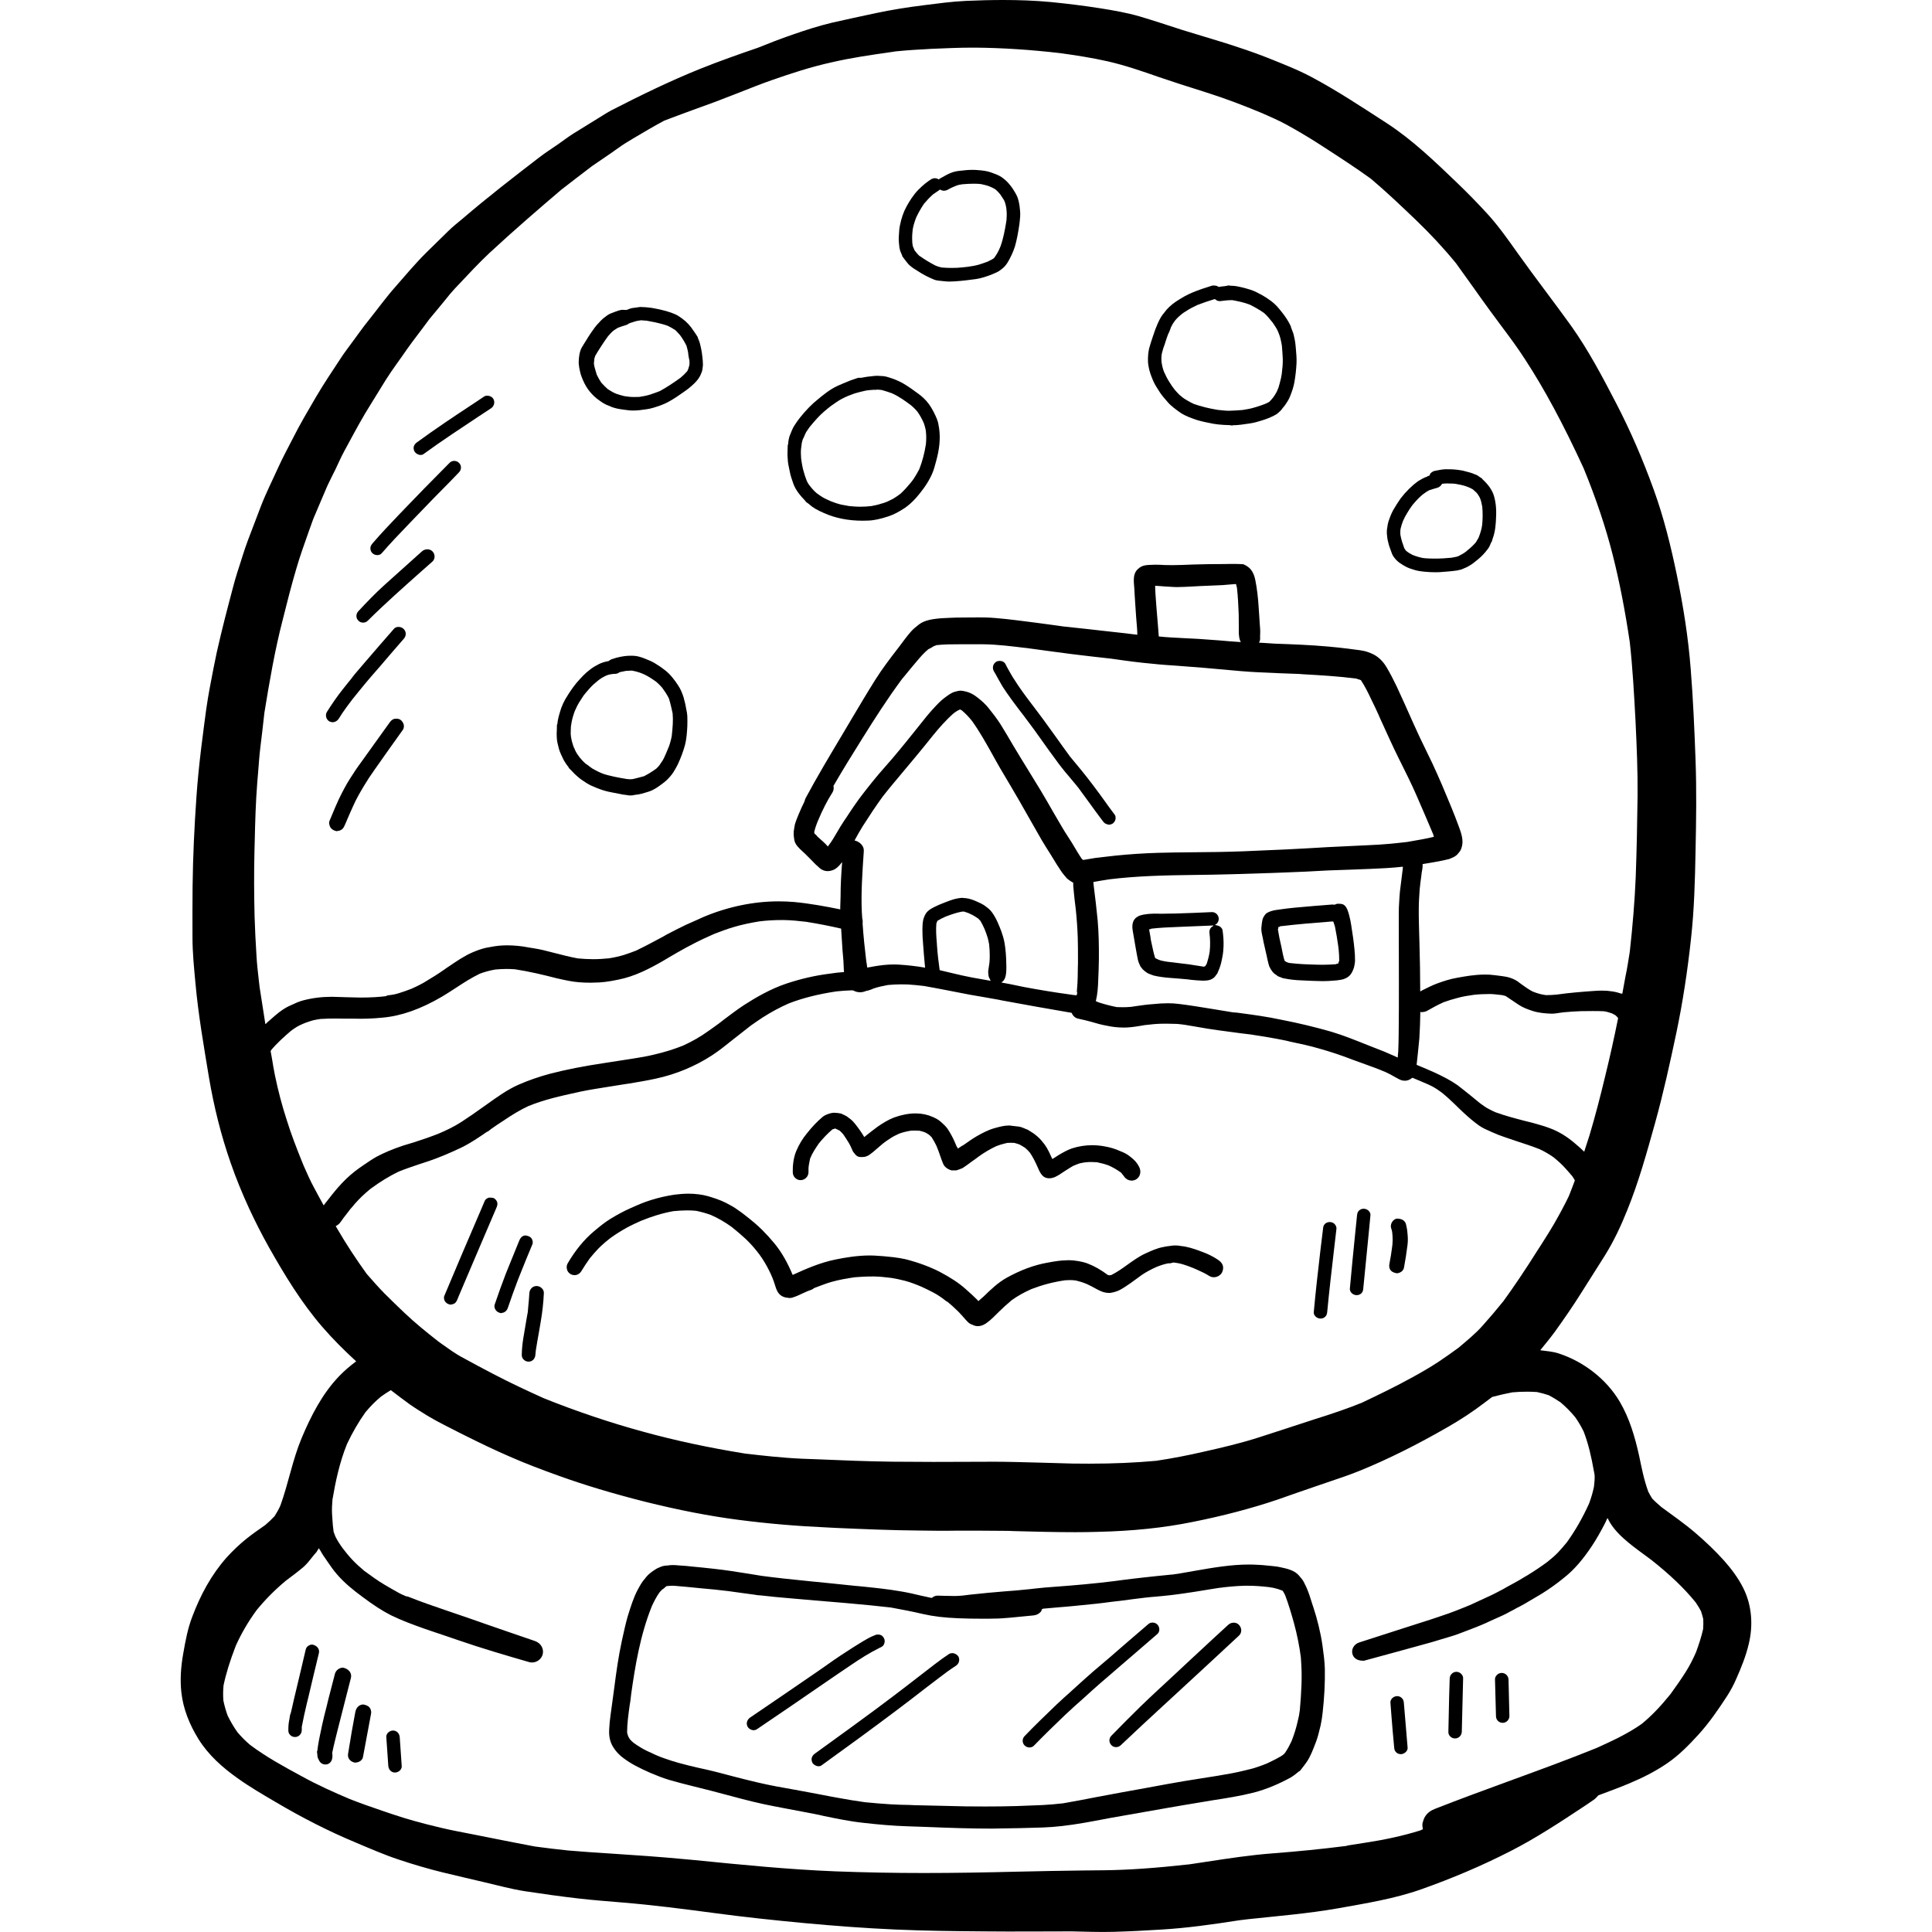<?xml version="1.0" encoding="iso-8859-1"?>
<!-- Generator: Adobe Illustrator 19.0.0, SVG Export Plug-In . SVG Version: 6.00 Build 0)  -->
<svg version="1.1" id="Layer_1" xmlns="http://www.w3.org/2000/svg" xmlns:xlink="http://www.w3.org/1999/xlink" x="0px" y="0px"
	 viewBox="0 0 512.003 512.003" style="enable-background:new 0 0 512.003 512.003;" xml:space="preserve">
<g>
	<g>
		<g>
			<path d="M462.041,420.967c-1.311-2.681-3.176-5.158-5.158-7.401c-2.39-2.652-4.953-5.07-7.633-7.372
				c-2.856-2.447-5.944-4.575-8.974-6.818c-0.845-0.728-1.69-1.457-2.447-2.273c-0.378-0.583-0.699-1.195-1.019-1.806
				c-1.136-3.089-1.748-6.265-2.418-9.469c-1.107-5.011-2.535-9.935-5.158-14.394c-3.554-6.001-9.586-10.606-16.17-12.761
				c-1.554-0.5-3.238-0.631-4.88-0.843c1.31-1.621,2.64-3.229,3.889-4.926c2.39-3.321,4.72-6.701,6.905-10.168
				c2.128-3.351,4.254-6.701,6.353-10.052c2.361-3.787,4.225-7.779,5.886-11.917c3.059-7.517,5.216-15.355,7.401-23.163
				c2.185-7.867,3.933-15.85,5.623-23.834c1.719-8.188,2.971-16.491,3.875-24.824c0.874-7.779,1.078-15.617,1.223-23.456
				c0.174-8.013,0.291-16.055,0-24.096c-0.291-8.012-0.64-16.055-1.281-24.067c-0.641-8.334-1.952-16.579-3.642-24.766
				c-1.603-7.75-3.468-15.384-6.177-22.844c-2.826-7.808-6.089-15.442-9.935-22.844c-3.642-7.022-7.372-14.102-11.975-20.571
				c-4.632-6.439-9.498-12.704-14.102-19.172c-2.476-3.497-4.982-7.051-7.838-10.227c-2.709-2.971-5.508-5.827-8.391-8.595
				c-5.799-5.565-11.683-11.218-18.414-15.617c-6.585-4.254-13.112-8.596-20.047-12.295c-3.787-2.011-7.896-3.584-11.888-5.187
				c-3.613-1.428-7.284-2.623-10.985-3.816c-3.788-1.195-7.605-2.273-11.392-3.468c-3.73-1.195-7.43-2.447-11.19-3.554
				c-3.38-0.991-6.905-1.602-10.373-2.156c-4.458-0.7-8.916-1.253-13.403-1.69C274.196,0.145,270.03,0,265.893,0
				c-3.321,0-6.613,0.087-9.878,0.233c-3.787,0.174-7.576,0.699-11.305,1.166c-4.225,0.524-8.421,1.195-12.558,2.069
				c-3.904,0.845-7.838,1.661-11.742,2.564c-3.526,0.845-7.022,1.981-10.46,3.176c-3.118,1.078-6.148,2.244-9.148,3.466
				c-5.128,1.748-10.227,3.555-15.239,5.565c-8.042,3.235-15.792,7.022-23.513,10.985c-1.195,0.641-2.331,1.369-3.497,2.097
				c-2.185,1.341-4.37,2.709-6.556,4.049c-1.399,0.874-2.709,1.895-4.049,2.826c-1.719,1.195-3.468,2.302-5.128,3.585
				c-6.818,5.244-13.606,10.488-20.162,16.113c-1.312,1.107-2.709,2.185-3.933,3.409c-1.923,1.864-3.816,3.73-5.739,5.623
				c-2.885,2.856-5.508,6.003-8.188,9.062c-2.506,2.826-4.72,5.915-7.081,8.857c-1.514,1.864-2.914,3.875-4.341,5.799
				c-0.99,1.369-2.04,2.709-2.973,4.137c-2.273,3.468-4.604,6.905-6.701,10.49c-2.097,3.584-4.196,7.139-6.06,10.838
				c-1.283,2.535-2.652,5.011-3.818,7.576c-1.573,3.496-3.321,6.934-4.691,10.488c-1.136,3.001-2.273,5.973-3.409,8.945
				c-1.078,2.826-1.894,5.77-2.856,8.625c-0.902,2.826-1.573,5.769-2.361,8.624c-0.728,2.681-1.369,5.391-2.04,8.1
				c-0.7,2.854-1.34,5.768-1.894,8.653c-0.671,3.583-1.428,7.138-1.894,10.752c0.088-0.699,0.174-1.369,0.262-2.069
				c-1.136,8.45-2.302,16.87-2.885,25.379c-0.554,7.925-0.933,15.85-1.021,23.775c-0.029,4.458-0.058,8.916-0.029,13.373
				c0,4.08,0.408,8.158,0.786,12.209c0.757,8.391,2.214,16.696,3.584,24.999c1.312,7.751,3.176,15.268,5.77,22.698
				c1.399,4.049,3.059,8.071,4.837,11.945c1.631,3.526,3.38,6.963,5.273,10.343c4.166,7.372,8.595,14.685,14.16,21.124
				c2.781,3.218,5.812,6.234,8.965,9.124c-1.602,1.208-3.143,2.5-4.535,3.958c-4.458,4.661-7.43,10.49-9.907,16.375
				c-2.418,5.77-3.497,11.975-5.623,17.862c-0.438,0.99-0.961,1.923-1.544,2.826c-0.786,0.845-1.602,1.633-2.476,2.361
				c-1.661,1.166-3.321,2.302-4.925,3.585c-1.923,1.544-3.671,3.206-5.332,5.041c-4.049,4.575-6.876,9.848-9.033,15.53
				c-1.252,3.206-1.864,6.556-2.447,9.907c-0.612,3.409-0.874,6.905-0.495,10.314c0.495,4.43,2.186,8.538,4.516,12.325
				c2.651,4.254,6.351,7.546,10.431,10.431c3.206,2.302,6.643,4.283,10.052,6.293c6.905,4.079,13.985,7.722,21.416,10.809
				c3.671,1.545,7.4,3.176,11.188,4.428c3.846,1.283,7.691,2.418,11.597,3.38c3.701,0.904,7.401,1.748,11.101,2.623
				c3.526,0.816,7.08,1.806,10.635,2.361c4.778,0.728,9.557,1.399,14.365,1.952c3.818,0.438,7.634,0.729,11.48,1.049
				c8.158,0.669,16.258,1.719,24.387,2.797c7.984,1.078,16.025,1.923,24.067,2.681c7.954,0.729,15.908,1.341,23.92,1.69
				c7.779,0.35,15.589,0.438,23.397,0.495c4.138,0.059,8.275,0.029,12.442,0.029c3.613-0.029,7.226-0.029,10.868-0.029
				c3.759,0.059,7.517,0.233,11.276,0.117c4.138-0.117,8.246-0.321,12.354-0.583c7.022-0.408,13.927-1.399,20.862-2.478
				c0.786-0.088,1.574-0.204,2.39-0.291c7.896-0.845,15.822-1.486,23.659-2.856c7.46-1.341,15.035-2.535,22.202-5.07
				c8.071-2.856,15.938-6.177,23.572-10.081c6.877-3.497,13.375-7.808,19.814-12.064c0.729-0.495,1.457-0.99,2.185-1.486
				c0.528-0.35,0.951-0.797,1.341-1.263c2.789-1.04,5.584-2.056,8.333-3.224c3.466-1.457,6.76-3.118,9.878-5.244
				c3.118-2.126,5.739-4.807,8.274-7.576c2.856-3.118,5.303-6.702,7.605-10.227c0.933-1.457,1.778-3.001,2.447-4.575
				c1.34-3.03,2.564-6.031,3.321-9.265C464.634,430.786,464.284,425.484,462.041,420.967z M425.36,285.335
				c-1.253,5.244-2.623,10.519-4.166,15.677l-0.845,2.593c-0.154,0.511-0.327,1.016-0.483,1.527
				c-0.004-0.005-0.008-0.008-0.012-0.012l-0.029,0.088c-0.757-0.757-1.573-1.457-2.361-2.126c-2.156-1.864-4.283-3.147-6.468-3.992
				c-1.573-0.611-3.206-1.078-4.808-1.514l-2.214-0.554c-2.564-0.669-5.128-1.34-7.605-2.244c-0.612-0.262-1.195-0.554-1.806-0.874
				c-0.757-0.379-1.428-0.874-2.39-1.574l-2.097-1.719c-1.283-1.021-2.535-2.069-3.818-3.03c-1.864-1.311-3.963-2.361-5.944-3.292
				c-1.574-0.716-3.179-1.375-4.809-2.061c0.001-0.002,0-0.005,0.001-0.007c-0.03-0.002-0.06-0.032-0.089-0.032
				c0.262-2.273,0.495-4.632,0.729-7.051c0.153-2.323,0.216-4.667,0.255-6.996c0.169,0.033,0.321,0.128,0.493,0.129
				c0.002-0.023,0.006-0.046,0.009-0.068c0.466,0,0.932-0.117,1.34-0.35c1.399-0.816,2.826-1.574,4.313-2.244
				c1.195-0.438,2.418-0.816,3.671-1.136c1.428-0.407,2.943-0.64,4.43-0.845c1.369-0.146,2.739-0.204,4.137-0.204
				c0.845,0,1.719,0.117,3.292,0.291c0.583,0.117,1.107,0.291,0.991,0.291c0.08,0.05,0.158,0.103,0.238,0.154
				c0.117,0.052,0.232,0.105,0.345,0.166c-0.089-0.037-0.177-0.075-0.265-0.114c1.024,0.665,2.029,1.351,3.032,2.036
				c1.166,0.786,2.476,1.252,3.642,1.631c1.631,0.554,3.438,0.7,5.158,0.757c0.699,0,1.428-0.117,2.126-0.233l1.107-0.146
				c1.516-0.146,3.059-0.233,4.575-0.291c1.021-0.029,2.04-0.029,3.03-0.029c1.021,0,2.04,0,3.03,0.059
				c0.729,0.117,1.399,0.321,2.069,0.554c0.35,0.146,0.671,0.349,1.021,0.554c0.204,0.204,0.407,0.408,0.64,0.7
				C427.778,274.992,426.642,280.148,425.36,285.335z M371.686,230.734c-0.174,1.486-0.379,2.943-0.554,4.429
				c-0.117,0.757-0.174,1.514-0.233,2.273l-0.088,1.369c-0.088,1.107-0.117,2.244-0.117,3.351v3.875
				c0.029,4.866,0.029,9.703,0.029,14.568c0,4.458,0,8.916-0.058,13.373c0,1.545-0.059,3.118-0.117,4.661l-0.105,1.187
				c-0.004,0.119-0.007,0.239-0.011,0.358v0.029c-0.007-0.004-0.015-0.007-0.023-0.012l-0.005,0.053l-0.001,0.018
				c-0.054-0.027-0.107-0.052-0.16-0.078c-0.022-0.008-0.044-0.015-0.066-0.023c-0.508-0.247-1.016-0.482-1.523-0.685
				c-1.136-0.524-2.273-0.991-3.438-1.428l-2.973-1.166c-3.118-1.252-6.236-2.506-9.44-3.468c-4.166-1.195-8.596-2.273-13.112-3.146
				c-3.875-0.845-7.808-1.369-11.771-1.894l-1.311-0.117c-1.894-0.291-3.787-0.612-5.682-0.933c-2.854-0.466-5.71-0.932-8.566-1.281
				c-0.933-0.117-1.864-0.174-2.797-0.174c-1.34,0-2.709,0.088-4.021,0.233c-1.514,0.088-3.03,0.319-4.487,0.524l-1.369,0.204
				c-0.7,0.059-1.399,0.088-2.098,0.088l-1.052-0.019c0.025,0.006,0.046,0.011,0.067,0.018c-0.039-0.006-0.077-0.013-0.116-0.02
				l-0.525-0.009c-1.631-0.321-3.176-0.728-4.72-1.223l-0.737-0.305c-0.016-0.006-0.034-0.008-0.05-0.013c0-0.001,0-0.001,0-0.002
				l-0.057-0.029c0.466-1.864,0.583-3.787,0.64-5.594c0.088-1.835,0.146-3.701,0.174-5.536c0.029-3.438-0.029-6.846-0.321-10.285
				c-0.291-3.059-0.669-6.148-1.049-9.178c-0.029-0.291-0.059-0.583-0.088-0.904c0-0.028,0-0.059,0-0.087
				c1.252-0.233,2.535-0.438,4.166-0.7c7.372-0.904,14.801-1.078,22.406-1.166c6.905-0.059,13.811-0.291,20.745-0.524l3.059-0.117
				c3.847-0.117,7.663-0.321,11.771-0.554c2.214-0.088,4.429-0.174,6.643-0.233l4.458-0.174c2.914-0.117,5.856-0.262,8.77-0.583
				v0.066c-0.002,0.016-0.005,0.032-0.007,0.048l-0.022,0.382C371.773,230.21,371.715,230.705,371.686,230.734z M368.248,223.624
				c-1.778,0.174-3.584,0.262-5.389,0.35l-5.478,0.262l-5.478,0.262c-7.46,0.466-14.946,0.816-22.406,1.107
				c-4.604,0.174-9.178,0.233-13.782,0.262c-2.943,0.029-5.915,0.059-8.858,0.146c-3.73,0.117-7.429,0.35-11.13,0.728
				c-1.806,0.174-3.613,0.438-5.536,0.641c-0.991,0.146-1.981,0.321-2.973,0.495c-0.088,0-0.174,0-0.233,0
				c-0.059-0.059-0.117-0.117-0.146-0.174c-0.029,0-0.059,0-0.088,0c-0.816-1.195-1.573-2.476-2.681-4.341l-0.932-1.457
				c-0.641-0.99-1.283-1.981-1.866-3.001l-2.243-3.847c-1.049-1.835-2.097-3.671-3.204-5.506l-3.351-5.478l-1.864-3.03l-2.097-3.468
				c-1.107-1.894-2.214-3.787-3.38-5.653c-0.961-1.486-1.981-2.826-3.089-4.196c-0.874-1.107-1.895-2.011-2.826-2.739
				c-1.049-0.845-2.331-1.719-4.546-1.952c-0.524,0-1.049,0.117-1.631,0.291c-0.874,0.233-1.719,0.845-2.797,1.661
				c-0.962,0.729-1.806,1.603-3.001,2.914c-1.107,1.195-2.156,2.506-3.584,4.313c-2.39,3.001-4.778,5.973-7.255,8.887l-2.418,2.768
				l-1.136,1.312c-1.049,1.223-2.04,2.476-3.03,3.73l-1.049,1.341c-1.602,2.04-3.059,4.225-4.487,6.41l-0.583,0.845
				c-0.7,1.049-1.34,2.128-1.981,3.235c-0.671,1.133-1.311,2.269-2.185,3.376c-0.029,0.059-0.059,0.088-0.088,0.146
				c-0.029,0-0.029,0.029-0.059,0.059c-0.321-0.35-0.641-0.7-1.078-1.107l-1.719-1.544l-0.233-0.321
				c-0.174-0.146-0.35-0.291-0.524-0.438c0-0.059,0-0.146,0-0.204l-0.088-0.117c0.262-1.166,0.699-2.331,1.049-3.146
				c1.166-2.797,2.418-5.244,3.787-7.401c0.321-0.495,0.438-1.107,0.291-1.778c2.447-4.225,5.011-8.362,7.605-12.5
				c3.206-5.127,6.672-10.576,10.519-15.763l0.728-0.874c1.078-1.312,2.156-2.652,3.264-3.933c0.932-1.107,1.894-2.215,3.03-3.147
				l0.64-0.321c0.291-0.174,0.583-0.35,0.874-0.524c0.117-0.029,0.204-0.058,0.321-0.088l0.291-0.146
				c2.097-0.233,4.225-0.233,6.351-0.233h2.943h2.971c3.963,0.029,8.1,0.583,11.713,1.021l-0.961-0.146
				c4.254,0.583,8.508,1.166,12.79,1.719l5.361,0.641l5.187,0.583l3.089,0.437c1.719,0.234,3.438,0.466,5.128,0.641
				c2.914,0.321,5.799,0.583,8.712,0.757c5.011,0.35,10.023,0.786,15.035,1.252l2.302,0.205c3.351,0.291,6.701,0.407,10.081,0.554
				c1.806,0.058,3.613,0.117,5.419,0.204l1.195,0.088c4.604,0.262,9.207,0.524,13.927,1.136l0.816,0.262
				c0.088,0.028,0.146,0.028,0.204,0.059c0,0,0.029,0,0.029,0.028l0.204,0.059c1.136,1.719,2.011,3.526,2.885,5.391
				c0.641,1.253,1.224,2.535,1.806,3.816l0.495,1.136l0.641,1.399c1.34,2.943,2.652,5.856,4.079,8.741l0.612,1.223
				c1.428,2.885,2.885,5.77,4.166,8.712c1.545,3.555,3.089,7.11,4.575,10.664l-0.059,0.029c0.059,0.117,0.088,0.233,0.146,0.35
				c0,0.029,0.029,0.059,0.029,0.059c-2.011,0.495-4.049,0.845-6.089,1.195l-0.991,0.174l-1.049,0.117
				C370.696,223.391,369.473,223.507,368.248,223.624z M285.386,263.072c0.029-0.088,0.029-0.204,0.059-0.291
				c0,0.088-0.029,0.174-0.029,0.262c0.059-0.058,0.088-0.262,0.117-0.262c-0.029,0.321-0.088,0.612-0.233,0.991
				c-0.671-0.059-1.341-0.146-1.836-0.233c-4.079-0.554-8.1-1.224-12.149-1.981l-3.788-0.786c-0.695-0.129-1.386-0.252-2.08-0.378
				c0.023-0.013,0.047-0.016,0.069-0.029l-0.117-0.027c0.524-0.321,0.904-0.786,1.107-1.69c0.088-0.495,0.174-0.962,0.174-1.428
				c0.029-0.583,0.029-1.166,0-1.719c-0.029-1.864-0.146-3.787-0.466-5.623c-0.379-2.097-1.195-4.021-1.835-5.478
				c-0.408-0.904-0.874-1.748-1.428-2.535c-0.554-0.816-1.311-1.369-2.214-2.011c-0.408-0.262-0.874-0.495-1.864-0.933
				c-0.904-0.408-1.894-0.786-2.943-0.902c0,0-1.049-0.059-1.049-0.088l-0.903,0.117c-0.291,0.059-0.583,0.117-0.845,0.174
				c-1.019,0.262-1.981,0.64-2.942,1.019c-0.933,0.35-1.864,0.757-2.739,1.195c-0.641,0.321-1.136,0.641-1.544,1.021
				c-0.408,0.35-0.729,0.874-1.021,1.603c-0.408,0.99-0.408,2.097-0.438,3.409c0,1.166,0.059,2.331,0.174,3.613
				c0.117,1.952,0.321,3.904,0.495,5.944c0.013,0.108,0.029,0.215,0.042,0.323c-0.005,0-0.008-0.002-0.013-0.002
				c0,0.029,0,0.059,0,0.088c-2.361-0.408-4.749-0.671-7.139-0.816l-1.107-0.029c-1.864,0-3.73,0.233-5.536,0.554
				c-0.321,0.059-0.641,0.146-1.341,0.233c-0.059,0-0.088,0.029-0.117,0.029c-0.029,0-0.059,0-0.087,0
				c-0.058-0.554-0.146-1.107-0.233-1.633v0.088c-0.408-3.351-0.757-6.701-0.991-10.11c0.029-0.117,0.029-0.204,0.029-0.321
				c0-0.204-0.029-0.438-0.029-0.671c-0.029-0.117-0.059-0.204-0.088-0.321l-0.117-1.748c-0.233-5.158,0.146-10.402,0.524-16.113
				c0.117-1.399-1.049-2.447-2.244-2.797c-0.05-0.008-0.102-0.009-0.152-0.016c0.002-0.004,0.005-0.008,0.007-0.013
				c0-0.029-0.029-0.029-0.059-0.029c0.7-1.281,1.399-2.535,2.156-3.758c1.778-2.797,3.613-5.536,5.216-7.751
				c1.806-2.331,3.73-4.575,5.623-6.848l3.235-3.875l2.302-2.797l2.273-2.826c1.514-1.864,3.38-4.021,5.508-5.886
				c0.583-0.438,1.078-0.729,1.602-0.962l0.117,0.059l-0.059-0.059c0.059,0,0.495,0.262,0.524,0.291
				c1.019,0.874,1.894,1.806,2.709,2.856c1.952,2.739,3.613,5.71,5.244,8.624c0.7,1.253,1.399,2.535,2.127,3.787l2.506,4.225
				c1.661,2.826,3.321,5.653,4.925,8.536c1.195,2.127,2.418,4.254,3.642,6.381c0.728,1.224,1.486,2.418,2.244,3.613l1.719,2.797
				l1.34,2.039c0.438,0.554,0.874,1.107,1.341,1.633c0.404,0.317,0.785,0.637,1.641,1.123c-0.001,0.005-0.007,0.008-0.009,0.013
				c0.029,0,0.029,0,0.029,0s0,0.029,0,0.088c0.001,0,0.001,0,0.002,0c0.015,0.137-0.002,0.673-0.002,0.699
				c0.088,1.166,0.233,2.39,0.35,3.585l0.321,2.651c0.262,2.506,0.438,4.982,0.524,7.46c0.059,1.835,0.059,3.671,0.059,5.536v1.369
				l-0.029,0.904c-0.029,1.923-0.029,3.816-0.204,5.681c-0.029,0.408-0.059,0.816-0.088,1.224
				C285.356,263.101,285.386,263.072,285.386,263.072z M262.542,259.928l-4.924-0.874c-1.836-0.35-3.613-0.757-5.42-1.195
				l-3.093-0.737l-0.083-0.02c-0.291-2.126-0.554-4.225-0.699-6.381l-0.059-0.902c-0.146-1.69-0.262-3.409-0.117-5.099l0.165-0.397
				c0.002-0.013,0.007-0.027,0.009-0.041c0.006-0.013,0.014-0.026,0.023-0.039l0.094-0.224c0.699-0.438,1.428-0.786,2.156-1.107
				c1.311-0.495,2.651-0.991,4.254-1.312l0.64-0.029l0.146,0.059c0.321,0.088,0.641,0.204,0.962,0.321l1.166,0.554
				c0.524,0.291,0.99,0.583,1.486,0.932l0.583,0.612c0.407,0.7,0.757,1.399,1.078,2.126c0.321,0.786,0.612,1.573,0.845,2.361
				c0.146,0.554,0.291,1.166,0.379,1.719c0.204,1.924,0.204,3.759,0.088,4.837l-0.146,0.991l-0.174,1.166
				c-0.029,0.291-0.029,0.524,0.029,0.816c0,0.466,0.088,0.845,0.291,1.195l0.242,0.507c0.028,0.035,0.054,0.069,0.083,0.103
				c-0.013-0.002-0.025-0.005-0.036-0.007L262.542,259.928z M328.642,169.778c0.049,0.108,0.123,0.207,0.184,0.31
				c-0.02-0.001-0.039-0.002-0.059-0.004c0.011,0.025,0.021,0.048,0.032,0.073c-1.864-0.117-3.73-0.262-5.594-0.438
				c-1.894-0.146-3.787-0.291-5.653-0.408l-4.021-0.204c-2.128-0.117-4.254-0.204-6.439-0.438v-0.007l-0.204-2.643l-0.407-4.953
				l-0.146-1.952c-0.085-1.221-0.197-2.443-0.204-3.772c0-0.006,0-0.011,0-0.016c0-0.029,0-0.057,0-0.088
				c0.816,0.029,1.631,0.117,2.476,0.174c0.816,0.058,1.631,0.117,2.447,0.146l0.816,0.029c1.312,0,2.593-0.088,3.904-0.146
				l2.069-0.117l6.148-0.262l1.369-0.117c0.729-0.059,1.457-0.117,2.186-0.174c0.029,0,0.233,0.933,0.262,0.991
				c0.262,2.361,0.379,4.691,0.466,7.051c0.029,1.195,0.029,2.361,0.029,3.875C328.278,167.723,328.277,168.78,328.642,169.778z
				 M70.76,271.003c-0.119,0.119-0.222,0.254-0.341,0.376c-0.002-0.019-0.007-0.037-0.009-0.056c-0.029,0-0.058,0.029-0.088,0.058
				c-0.524-3.234-1.021-6.439-1.514-9.702l-0.204-1.748c-0.262-2.273-0.524-4.516-0.641-6.789
				c-0.233-3.438-0.379-6.848-0.495-10.256c-0.146-5.827-0.174-11.683-0.029-17.512l0.062-2.275
				c0.117-5.216,0.262-10.46,0.671-15.646l0.233-2.797c0.174-2.185,0.321-4.37,0.583-6.527l0.524-4.341l0.554-4.895
				c1.369-8.391,2.768-16.579,4.837-24.563c1.136-4.546,2.273-9.062,3.613-13.578c0.962-3.351,2.157-6.643,3.321-9.936l1.107-3.088
				l0.291-0.729l0.321-0.729l1.195-2.826l1.34-3.146c0.554-1.369,1.224-2.739,1.894-4.079l0.933-1.865l0.757-1.631
				c0.524-1.136,1.078-2.302,1.69-3.409l1.078-1.981c1.866-3.466,3.73-6.905,5.827-10.226c1.34-2.156,2.681-4.313,3.992-6.468
				c0.933-1.486,1.952-2.942,2.973-4.37l1.369-1.923c1.748-2.564,3.613-5.041,5.508-7.517l1.661-2.244l2.185-2.622l1.195-1.457
				l0.932-1.136c0.786-0.991,1.574-1.952,2.418-2.856l1.049-1.107c2.681-2.856,5.332-5.71,8.188-8.391
				c6.382-5.915,12.908-11.538,19.026-16.753c2.709-2.097,5.42-4.196,8.158-6.265l5.332-3.642l0.845-0.612
				c1.107-0.786,2.185-1.544,3.321-2.214l1.486-0.903c2.709-1.603,5.361-3.176,8.129-4.661c2.563-0.991,5.156-1.923,7.75-2.885
				l5.77-2.097c2.156-0.816,4.313-1.661,6.468-2.506c2.885-1.136,5.799-2.302,8.741-3.321c4.604-1.602,10.081-3.438,15.85-4.691
				c4.925-1.136,10.081-1.895,15.035-2.593l1.719-0.262c3.118-0.321,6.235-0.495,9.469-0.671c3.613-0.146,7.168-0.321,10.752-0.321
				h0.874c7.139,0.059,14.714,0.554,22.494,1.457c3.992,0.554,8.303,1.195,12.645,2.186c4.575,1.049,9.062,2.592,13.635,4.196
				c3.671,1.252,7.401,2.447,11.13,3.613l2.593,0.845c3.963,1.283,8.129,2.826,13.52,5.07c2.126,0.933,4.254,1.864,6.322,2.971
				c2.856,1.574,5.653,3.206,8.421,4.983l1.807,1.166c4.137,2.681,8.274,5.361,12.295,8.274c4.138,3.497,8.013,7.196,11.917,10.926
				c3.876,3.73,7.372,7.488,10.635,11.48c1.457,2.011,2.913,4.049,4.37,6.089c1.514,2.126,3.03,4.283,4.575,6.382l2.797,3.787
				c2.273,3.03,4.516,6.031,6.556,9.207c5.187,7.955,10.081,17.074,15.501,28.816c3.351,8.188,5.856,15.677,7.693,22.902
				s3.292,14.801,4.546,23.192c0.757,6.818,1.136,13.694,1.514,20.745c0.321,6.731,0.612,13.344,0.554,19.988
				c-0.088,7.196-0.233,14.394-0.495,21.59c-0.262,6.236-0.786,12.704-1.573,19.754c-0.35,2.244-0.7,4.459-1.166,6.673
				c-0.252,1.487-0.547,2.964-0.816,4.45c-0.06-0.025-0.115-0.054-0.174-0.078c-0.029,0.029-0.029,0.029-0.029,0.058
				c-0.845-0.291-1.661-0.495-2.506-0.612c-0.874-0.146-1.748-0.204-2.623-0.204c-0.729,0-1.457,0.029-2.214,0.088
				c-3.292,0.233-6.556,0.495-9.819,0.962c-0.961,0.088-1.864,0.146-2.856,0.146c-0.524-0.059-1.019-0.174-1.544-0.291
				c-0.7-0.174-1.34-0.408-2.011-0.671c-0.933-0.495-1.748-1.049-2.623-1.69l-0.845-0.612c-0.554-0.466-1.252-0.874-2.097-1.195
				c-0.816-0.319-1.661-0.466-2.768-0.611c-1.021-0.146-2.04-0.262-3.03-0.35c-0.438-0.029-0.904-0.029-1.341-0.029
				c-2.564,0-5.244,0.466-7.4,0.874c-1.748,0.291-3.497,0.874-5.187,1.486c-1.341,0.495-2.623,1.166-3.992,1.835
				c-0.133,0.08-0.27,0.16-0.408,0.24c0-0.002,0-0.003,0-0.006c-0.029,0-0.059,0.029-0.088,0.029c0-4.313-0.088-8.595-0.204-12.849
				l-0.059-2.04c-0.058-2.389-0.146-4.749-0.117-7.138c0-1.603,0.117-3.176,0.233-4.982c0.117-1.195,0.262-2.39,0.438-3.585
				l0.088-0.786l0.174-0.991c0.083-0.53,0.107-0.896,0.083-1.311c0.001,0,0.002,0,0.003,0c0,0,0-0.029,0-0.059
				c1.224-0.204,2.418-0.379,3.613-0.612c1.136-0.204,2.302-0.438,3.438-0.729l0.816-0.35c0.554-0.233,0.962-0.495,1.311-0.845
				c0.291-0.321,0.554-0.671,0.786-0.962c0.204-0.379,0.35-0.757,0.438-1.136c0.495-1.778-0.233-3.759-0.816-5.332
				c-0.64-1.778-1.34-3.526-2.04-5.244c-1.573-3.846-3.175-7.634-4.925-11.392c-0.669-1.398-1.34-2.768-2.011-4.166
				c-0.902-1.835-1.806-3.701-2.623-5.565l-0.757-1.661c-1.341-3.03-2.681-6.032-4.08-9.033c-0.874-1.806-1.778-3.613-2.826-5.332
				c-0.845-1.369-1.895-2.39-3.118-3.089c-0.641-0.349-1.34-0.612-2.097-0.874c-0.408-0.117-0.845-0.204-1.69-0.35
				c-1.021-0.146-2.069-0.291-3.118-0.408c-1.69-0.204-3.409-0.408-5.158-0.554c-4.779-0.438-9.557-0.612-14.335-0.786l-3.118-0.204
				c-0.327-0.01-0.65-0.034-0.974-0.044c0.004-0.005,0.008-0.009,0.012-0.014h-0.088c0.233-0.408,0.321-0.845,0.291-1.253
				c-0.029-0.291,0-0.583,0.029-1.602c0-0.671-0.058-1.34-0.117-2.011l-0.146-2.273l-0.146-2.127
				c-0.088-1.312-0.174-2.593-0.35-3.904c-0.146-1.166-0.321-2.331-0.554-3.466c-0.146-0.786-0.669-2.681-2.04-3.526
				c-0.291-0.233-0.612-0.408-1.019-0.554l0.029-0.059l-1.078-0.059c-0.35-0.029-0.729-0.029-1.078-0.029h-1.516l-1.573,0.029
				c-2.652,0-5.303,0.029-7.955,0.117l-0.786,0.028c-1.661,0.059-3.292,0.146-4.953,0.146c-0.671,0-1.369,0-2.04-0.029
				c-0.845-0.058-1.719-0.087-2.564-0.087l-1.603,0.059c-1.019,0.028-1.835,0.262-2.418,0.669c-0.816,0.583-1.281,1.253-1.486,2.127
				c-0.174,0.874-0.117,1.835-0.029,2.797l0.059,0.786l0.117,2.069l0.146,2.214c0.117,2.069,0.291,4.166,0.466,6.236l0.059,1.399
				c0.002,0.039,0.006,0.078,0.009,0.117c-0.003,0-0.006,0-0.009,0v0.088l-4.429-0.524l-4.196-0.466l-3.846-0.438
				c-2.418-0.262-4.866-0.524-7.284-0.786l-1.399-0.204c-3.555-0.495-7.11-0.962-10.664-1.399c-1.923-0.262-3.846-0.438-5.768-0.612
				c-1.631-0.145-3.264-0.174-4.866-0.174l-0.816,0.029h-0.816h-0.757c-1.078,0-2.127,0-3.176,0.028l-1.602,0.059
				c-1.486,0.059-2.973,0.117-4.429,0.35c-1.166,0.174-2.681,0.524-3.875,1.457c-0.786,0.611-1.545,1.223-2.185,1.981
				c-0.962,1.107-1.807,2.273-3.118,4.021c-2.302,2.973-4.37,5.682-6.206,8.595c-2.214,3.526-4.342,7.11-6.468,10.693l-2.331,3.933
				c-3.321,5.565-6.643,11.101-9.702,16.812c-0.117,0.262-0.204,0.554-0.291,0.874c-0.495,0.99-0.962,2.011-1.516,3.321
				c-0.35,0.904-0.757,1.806-1.019,2.768l-0.174,0.991c-0.233,1.107-0.146,2.011,0.029,3.059c0.204,1.253,1.223,2.156,2.185,3.059
				l0.641,0.583l1.573,1.573l1.019,1.049c0.233,0.233,0.495,0.495,0.757,0.699c0.35,0.35,0.729,0.7,1.166,0.933
				c0.495,0.262,0.99,0.379,1.514,0.379c0.524,0,1.078-0.146,1.631-0.379c0.641-0.291,1.136-0.786,1.719-1.428
				c0.117-0.146,0.204-0.291,0.32-0.438c0.025-0.032,0.042-0.066,0.065-0.097c-0.002,0.033-0.005,0.064-0.007,0.097
				c0.029-0.029,0.059-0.059,0.088-0.088c-0.233,3.03-0.407,6.089-0.407,9.119l-0.088,2.826c0.002,0.156,0.009,0.313,0.012,0.468
				c-0.003,0-0.008-0.001-0.012-0.002v0.059c-3.585-0.728-7.867-1.544-12.209-1.952c-1.369-0.117-2.739-0.174-4.137-0.174
				c-6.673,0-13.607,1.457-20.105,4.225l-1.136,0.524c-1.136,0.495-2.273,0.991-3.409,1.516c-1.69,0.816-3.351,1.661-5.011,2.535
				l-0.902,0.524l-2.564,1.369c-1.545,0.845-3.089,1.602-4.632,2.361c-1.049,0.408-2.097,0.786-3.176,1.136
				c-1.252,0.379-2.506,0.671-3.992,0.904c-1.398,0.146-2.826,0.233-4.225,0.233c-1.341,0-2.681-0.087-4.021-0.204
				c-2.126-0.379-4.196-0.933-6.265-1.457l-3.001-0.757c-0.786-0.204-1.602-0.321-2.418-0.466l-1.252-0.204
				c-2.069-0.408-3.992-0.583-5.915-0.583l-1.078,0.029c-1.428,0.059-2.856,0.321-4.225,0.583c-1.341,0.262-2.681,0.786-3.788,1.253
				c-2.273,0.99-4.196,2.331-6.265,3.73l-0.7,0.466l-0.611,0.437c-0.816,0.554-1.603,1.107-2.418,1.603l-2.04,1.252
				c-1.312,0.845-2.709,1.516-4.138,2.156c-1.107,0.438-2.214,0.816-3.321,1.166c-0.816,0.262-1.661,0.438-2.739,0.554
				c-0.262,0.059-0.554,0.117-0.816,0.146h0.088c0.117,0,0.262-0.029,0.379-0.029c-0.117,0.029-0.233,0.029-0.379,0.059l0.379,0.029
				c-2.097,0.262-4.254,0.407-7.081,0.407c-0.058,0-0.088,0-0.146,0l-3.554-0.088l-3.904-0.117c-2.68,0-5.186,0.321-7.633,0.962
				c-1.107,0.291-2.185,0.786-3.235,1.283l-0.7,0.319c-1.049,0.524-2.185,1.312-3.351,2.302
				C72.303,269.663,71.546,270.304,70.76,271.003z M87.403,317.355l-1.441,1.827c-0.047,0.071-0.064,0.154-0.108,0.227
				c-0.008-0.014-0.016-0.029-0.025-0.044l-0.059,0.058c-0.874-1.574-1.719-3.118-2.564-4.72c-1.022-1.862-1.867-3.843-2.741-5.795
				l-0.379-0.932c-1.486-3.671-2.914-7.343-4.108-11.189c-1.224-3.758-2.273-7.721-3.118-11.828
				c-0.291-1.457-0.554-2.914-0.786-4.43c-0.126-0.665-0.238-1.334-0.362-2.001c0.029-0.029,0.073-0.036,0.098-0.068
				c0-0.059,0-0.088,0-0.117c1.588-1.905,3.491-3.608,5.311-5.169c0.439-0.325,0.914-0.658,1.566-1.065
				c0.438-0.233,0.874-0.495,1.603-0.786c0.524-0.233,1.019-0.407,1.573-0.583c0.904-0.35,1.864-0.524,3.03-0.7
				c1.311-0.088,2.623-0.117,3.904-0.117l2.447,0.029h2.447l1.835,0.029l1.864-0.029c1.312-0.029,2.623-0.146,3.933-0.262
				c5.011-0.438,10.197-2.273,15.85-5.594c1.281-0.757,2.506-1.573,3.73-2.359c2.04-1.341,4.08-2.652,6.265-3.701
				c1.34-0.495,2.68-0.874,4.137-1.107c0.99-0.088,1.952-0.146,2.943-0.146c0.757,0,1.486,0.029,2.243,0.088
				c3.787,0.583,7.458,1.457,10.838,2.331c1.136,0.262,2.273,0.524,3.38,0.728c1.778,0.35,3.671,0.495,5.74,0.495l1.107-0.029
				c1.778,0,3.671-0.233,6.177-0.757c2.126-0.407,4.313-1.136,6.498-2.126c1.864-0.845,3.642-1.806,5.42-2.826
				c1.252-0.757,2.535-1.516,3.816-2.244c1.631-0.933,3.264-1.836,4.953-2.681c1.311-0.671,2.652-1.283,3.963-1.865l0.904-0.407
				c1.69-0.671,3.38-1.283,5.128-1.807c2.244-0.669,4.516-1.136,6.848-1.514c1.894-0.233,3.816-0.35,5.798-0.35h0.641
				c1.981,0.029,3.963,0.233,5.944,0.466c3.089,0.495,6.148,1.078,9.265,1.806l0.174,2.739c0.058,1.049,0.117,2.097,0.204,3.147
				l0.146,1.631l0.088,1.107l0.117,2.535c0.009,0.09,0.022,0.176,0.032,0.264c-0.002,0-0.005,0-0.007,0l0.005,0.085
				c-1.282,0.088-2.535,0.233-3.816,0.438c-3.818,0.466-7.663,1.369-11.363,2.593c-4.399,1.457-8.391,3.846-11.392,5.77
				c-1.807,1.195-3.526,2.506-5.273,3.816l-1.195,0.932c-0.961,0.729-1.981,1.428-2.971,2.128c-1.981,1.428-4.08,2.651-6.702,3.846
				c-2.418,0.961-4.894,1.719-7.517,2.331c-1.864,0.466-3.788,0.786-5.653,1.078l-3.758,0.583l-3.759,0.583
				c-5.477,0.816-10.256,1.748-14.51,2.856c-2.914,0.786-5.653,1.719-8.363,2.913c-2.973,1.312-5.653,3.264-8.274,5.128
				l-1.195,0.845c-1.835,1.311-3.701,2.623-5.594,3.846c-2.011,1.312-4.196,2.331-6.12,3.147c-2.069,0.816-4.166,1.544-6.265,2.214
				l-1.514,0.466c-0.671,0.204-1.312,0.379-1.981,0.611c-2.476,0.845-4.632,1.748-6.614,2.797c-1.195,0.671-2.361,1.457-3.496,2.244
				c-0.786,0.524-1.516,1.049-2.273,1.633c-1.603,1.252-3.059,2.651-4.458,4.254c-0.554,0.612-1.078,1.281-1.603,1.923
				L87.403,317.355z M89.324,325.545c-0.112-0.187-0.213-0.37-0.322-0.554c0,0,0,0,0.001,0c0-0.029-0.029-0.029-0.029-0.058
				c0.554-0.262,1.021-0.669,1.369-1.195l0.641-0.904l0.583-0.757l1.281-1.661c0.408-0.437,0.786-0.902,1.166-1.369
				c1.195-1.369,2.564-2.681,4.166-3.992c2.623-1.924,5.07-3.409,7.43-4.546c1.748-0.729,3.554-1.312,5.332-1.924l2.739-0.902
				c2.652-0.904,5.42-2.069,8.45-3.497c2.476-1.195,4.778-2.768,7.022-4.313l0.059,0.059l0.961-0.757
				c0.991-0.699,2.011-1.398,3.03-2.04c2.564-1.748,4.661-3.001,6.789-3.992c4.166-1.719,8.624-2.709,12.908-3.642l0.902-0.205
				c2.506-0.524,5.041-0.902,7.576-1.311l4.196-0.669l1.195-0.174c2.39-0.408,4.749-0.786,7.11-1.312
				c5.273-1.136,10.373-3.264,14.801-6.148c1.835-1.195,3.585-2.593,5.391-4.049l2.564-2.011l2.302-1.806
				c1.049-0.729,2.069-1.457,3.146-2.156c2.418-1.544,4.72-2.768,6.993-3.758c3.701-1.428,7.751-2.447,12.587-3.176
				c1.223-0.117,2.447-0.233,4.254-0.291c0.029,0.029,0.058,0.029,0.088,0.058c0.049,0,0.097,0.001,0.146,0.001
				c0.51,0.275,1.059,0.465,1.834,0.465c0.645,0,1.256-0.225,1.843-0.438c0.026,0,0.054,0,0.08,0c0.059,0,0.088,0,0.146,0
				c0.088-0.029,0.174-0.088,0.262-0.117c0.321-0.059,0.583-0.174,1.107-0.408c0.004-0.002,0.005-0.007,0.009-0.01
				c0.022-0.011,0.026-0.007,0.049-0.019c1.107-0.378,2.244-0.64,3.816-0.932c1.195-0.117,2.39-0.174,3.555-0.174
				c0.583,0,1.166,0,1.748,0.029c1.428,0.088,2.856,0.233,4.313,0.408c2.04,0.35,4.079,0.757,6.089,1.136l3.147,0.612
				c1.923,0.408,3.816,0.729,5.74,1.049c1.602,0.291,3.204,0.554,4.778,0.845l0.816,0.174c6.061,1.107,12.092,2.214,18.502,3.292
				c0,0.029,0.029,0.029,0.029,0.059c0.005,0,0.009,0.001,0.013,0.001c0.356,0.805,0.971,1.342,1.706,1.484
				c1.195,0.262,2.359,0.524,3.496,0.845c1.34,0.407,2.681,0.786,4.049,1.019c1.574,0.35,3.059,0.495,4.546,0.495
				c0.466,0,0.933,0,1.398-0.059c0.99-0.059,1.952-0.233,2.913-0.379l1.195-0.204c1.661-0.204,3.38-0.379,5.07-0.379h0.961
				c0.845,0,1.69,0.029,2.564,0.058c0.729,0.059,1.457,0.146,2.04,0.233l3.292,0.554c1.806,0.321,3.642,0.641,5.449,0.874
				c2.097,0.291,4.196,0.583,6.293,0.845l2.447,0.291c3.118,0.466,6.236,0.991,9.353,1.631l1.078,0.262
				c2.623,0.554,5.244,1.107,7.808,1.865c3.03,0.845,5.973,1.835,8.886,2.971l2.418,0.874c2.126,0.757,4.225,1.514,6.323,2.418
				c0.728,0.35,1.457,0.7,2.535,1.34c0.495,0.262,0.961,0.554,1.514,0.757c0.321,0.088,0.641,0.146,0.961,0.146
				c0.719,0,1.345-0.275,1.905-0.745c0.015,0.006,0.032,0.012,0.047,0.018c0-0.029,0.029-0.029,0.058-0.059l0.059,0.029
				c0,0,0.001-0.002,0.002-0.004l2.096,0.878l0.874,0.379c0.729,0.291,1.428,0.611,2.127,0.961c0.933,0.495,1.807,1.078,2.652,1.719
				c1.253,1.021,2.418,2.098,3.555,3.206l1.078,1.049l1.107,1.049c1.311,1.224,2.652,2.361,4.108,3.409
				c0.962,0.671,2.04,1.136,3.438,1.748c1.078,0.495,2.214,0.933,3.351,1.311l3.351,1.136c2.011,0.641,3.992,1.311,5.915,2.069
				c1.312,0.612,2.506,1.311,3.701,2.156c1.078,0.874,2.302,1.952,3.409,3.235c0.262,0.291,0.554,0.612,0.816,0.932
				c-0.059-0.088-0.117-0.174-0.204-0.262c0.088,0.087,0.146,0.174,0.233,0.291c0.088,0.088,0.174,0.174,0.233,0.291l0.407,0.438
				c0.262,0.35,0.495,0.757,0.729,1.195c0,0.029,0,0.029-0.029,0.057c0.001,0.002,0.002,0.005,0.003,0.007
				c-0.516,1.376-1.032,2.754-1.578,4.101c-1.195,2.476-2.476,4.837-3.847,7.226c-1.166,2.011-2.418,3.963-3.671,5.944l-0.816,1.252
				c-3.146,5.011-6.089,9.383-9.003,13.404c-1.806,2.244-3.671,4.429-5.594,6.584c-1.836,2.04-3.992,3.816-6.353,5.799
				c-1.719,1.252-3.438,2.476-5.186,3.642c-2.243,1.486-4.575,2.826-6.905,4.108c-4.43,2.447-8.946,4.632-13.49,6.789
				c-3.613,1.457-7.546,2.826-12.411,4.341c-2.797,0.904-5.594,1.807-8.391,2.739l-6.293,2.04
				c-4.866,1.574-9.936,2.768-14.656,3.818c-4.254,0.99-8.479,1.806-12.761,2.447c-5.449,0.495-11.247,0.757-17.715,0.757
				l-4.429-0.029c-2.739-0.059-5.449-0.146-8.188-0.233c-4.575-0.117-9.119-0.262-13.694-0.262l-1.661,0.029h-3.465l-9.79,0.029
				c-3.642,0-7.313-0.029-10.955-0.058c-6.672-0.088-13.287-0.35-19.929-0.641l-3.963-0.146c-5.332-0.233-10.635-0.845-15.151-1.369
				c-9.731-1.574-18.56-3.468-27.01-5.799c-8.653-2.361-17.51-5.332-26.31-8.857c-4.516-2.04-9.003-4.137-13.403-6.439
				c-2.681-1.399-5.361-2.826-8.013-4.283c-2.011-1.049-3.846-2.418-5.71-3.73l-0.962-0.7c-2.884-2.273-5.944-4.72-8.886-7.517
				c-1.778-1.719-3.554-3.38-5.273-5.128c-1.631-1.661-3.146-3.38-4.691-5.158C94.394,333.732,91.742,329.711,89.324,325.545z
				 M451.348,431.719c-0.466,2.097-1.136,4.079-1.865,6.089c-0.786,1.806-1.69,3.613-2.768,5.303
				c-1.253,1.981-2.623,3.933-4.021,5.856c-2.709,3.351-5.07,5.799-7.633,7.896c-3.759,2.652-7.925,4.546-11.975,6.381
				c-7.546,3.059-15.21,5.856-22.872,8.655c-6.615,2.418-13.228,4.836-19.755,7.4c-1.195,0.466-2.126,1.021-2.826,2.156
				c-0.307,0.536-0.5,1.121-0.661,1.754c-0.068,0.525,0.005,1.061,0.114,1.589c-0.172,0.053-0.342,0.115-0.514,0.167
				c-0.005,0.025-0.011,0.049-0.016,0.073c-5.004,1.571-10.007,2.586-14.839,3.318c-1.395,0.233-2.795,0.452-4.197,0.661
				c-0.046,0.005-0.09,0.008-0.137,0.012c0.001,0,0.001,0,0.001,0c0.028,0,0.029,0,0.057,0c-0.026,0-0.052,0.006-0.077,0.013
				c0.007-0.003,0.014-0.007,0.02-0.013c-0.073,0.012-0.145,0.022-0.216,0.033c-0.002,0.002-0.005,0.005-0.007,0.007
				c0.035-0.004,0.07-0.008,0.107-0.012c-0.036,0.005-0.074,0.009-0.109,0.014c-0.003,0.005-0.007,0.01-0.007,0.015
				c0,0.029-0.379,0.117-0.438,0.117c-6.41,0.816-12.908,1.457-19.347,1.952c-5.886,0.438-11.8,1.341-17.51,2.214l-4.632,0.7
				c-8.945,0.99-15.908,1.486-22.523,1.573l-5.827,0.059c-5.856,0.088-11.683,0.174-17.51,0.321
				c-8.217,0.204-16.404,0.35-24.621,0.35c-7.779,0-15.558-0.146-23.309-0.438c-12.412-0.495-24.999-1.748-37.179-2.971
				l-2.535-0.233c-6.76-0.641-13.52-1.107-20.309-1.545c-3.613-0.233-7.226-0.466-10.868-0.786c-2.856-0.291-5.682-0.64-8.538-1.019
				l-0.088-0.029l0.029,0.029c-0.447-0.084-0.895-0.17-1.341-0.254c-0.097-0.013-0.193-0.025-0.29-0.037
				c0.082,0.008,0.163,0.02,0.243,0.028c-3.732-0.706-7.462-1.434-11.168-2.185l-4.399-0.874c-2.681-0.524-5.391-1.019-8.071-1.661
				c-4.925-1.166-8.974-2.273-12.762-3.555l-2.592-0.874c-3.03-1.049-6.061-2.069-9.033-3.264c-3.904-1.661-8.45-3.671-12.79-6.089
				c-4.516-2.447-9.178-4.982-13.461-8.188c-1.224-1.049-2.302-2.126-3.321-3.321c-1.019-1.428-1.894-2.914-2.652-4.487
				c-0.466-1.283-0.816-2.535-1.107-3.904c-0.117-1.341-0.088-2.652,0.029-4.021c0.64-3.118,1.69-6.498,3.263-10.576
				c1.428-3.176,3.264-6.351,5.508-9.412c2.361-2.885,4.896-5.42,7.722-7.779c1.602-1.195,3.204-2.39,4.749-3.701
				c0.874-0.786,1.602-1.719,2.331-2.652c0.339-0.42,0.661-0.829,1.009-1.191c0.256-0.355,0.466-0.751,0.698-1.125
				c0.054,0.133,0.099,0.258,0.158,0.393c0.001,0.002,0.002,0.005,0.003,0.007c0.019-0.012,0.035-0.025,0.054-0.036
				c0.583,1.078,1.223,2.069,2.214,3.438c0.729,1.078,1.486,2.156,2.331,3.118c2.069,2.418,4.516,4.341,6.848,6.06
				c2.826,2.126,5.216,3.671,7.517,4.837c2.797,1.369,5.739,2.447,8.77,3.526c1.806,0.64,3.613,1.223,5.42,1.835l3.496,1.195
				c6.236,2.157,12.5,3.992,18.939,5.856c0.233,0.059,0.495,0.088,0.757,0.088c1.252,0,2.447-0.874,2.797-2.126
				c0.379-1.516-0.466-3.001-2.04-3.555l-7.721-2.652c-3.351-1.166-6.702-2.302-10.052-3.496l-5.973-2.04
				c-3.257-1.122-6.487-2.219-9.258-3.338c-0.265-0.097-0.529-0.195-0.794-0.294c-0.025-0.006-0.047-0.011-0.058-0.011
				c-0.005,0-0.009,0-0.013,0c0.108,0.047,0.212,0.091,0.304,0.146c-0.108-0.054-0.215-0.097-0.322-0.142
				c-0.002,0.025-0.027,0.025-0.027,0.025c-0.088,0-0.438-0.146-0.466-0.146c-0.729-0.32-1.457-0.64-2.126-1.049
				c-1.166-0.641-2.331-1.312-3.497-2.011c-1.631-0.962-3.204-2.097-5.273-3.613c-1.136-0.961-2.244-1.952-3.264-3.059
				c-0.874-0.932-1.661-1.923-2.447-2.942c-0.757-1.049-1.428-2.069-1.952-3.176c-0.204-0.524-0.35-1.019-0.379-1.019
				c0,0,0,0-0.029,0c-0.174-1.195-0.291-2.39-0.35-3.585l-0.088-1.34c-0.059-1.253,0-2.506,0.117-3.759
				c0.757-4.458,1.807-9.674,3.847-14.713c1.486-3.147,3.089-5.886,4.896-8.42c1.281-1.544,2.622-2.914,4.108-4.137
				c0.845-0.612,1.69-1.166,2.564-1.69c0.029,0,0.029,0,0.059,0h0.029c0.01,0.008,0.022,0.016,0.033,0.025h0.001
				c1.65,1.272,3.299,2.519,4.977,3.733c1.369,0.962,2.797,1.835,4.196,2.709l0.816,0.495c1.312,0.786,2.681,1.514,4.05,2.214
				l0.669,0.35l0.816,0.407c1.573,0.816,3.176,1.633,4.778,2.418c3.671,1.836,7.343,3.585,11.101,5.216
				c4.283,1.894,8.653,3.526,13.025,5.099c6.789,2.447,14.248,4.691,22.756,6.848c8.886,2.214,17.045,3.816,24.941,4.837
				c7.896,1.021,15.588,1.661,23.456,2.011l2.214,0.117c7.401,0.321,14.773,0.641,22.202,0.7c1.661,0.029,3.351,0.058,5.011,0.058
				h2.535l2.506-0.029h2.681h2.709c2.681,0,5.391,0.029,8.071,0.058l1.545,0.059c5.419,0.146,10.838,0.291,16.258,0.291
				c1.952,0,3.875-0.029,5.827-0.088c9.383-0.204,17.657-1.078,25.261-2.623c8.042-1.602,15.56-3.585,22.319-5.856l5.565-1.952
				l5.594-1.923l2.214-0.757c2.943-0.99,5.915-1.981,8.77-3.146c7.341-3.001,14.946-6.789,23.251-11.568
				c3.496-2.011,6.701-4.138,9.557-6.323l2.128-1.602c1.748-0.466,3.496-0.874,5.332-1.223c1.283-0.117,2.593-0.174,3.876-0.174
				c0.874,0,1.778,0.029,2.651,0.088c1.078,0.233,2.098,0.495,3.118,0.845c1.078,0.554,2.097,1.195,3.147,1.894
				c1.369,1.166,2.623,2.418,3.816,3.847c0.874,1.223,1.631,2.506,2.302,3.875c1.265,3.269,2.029,6.658,2.703,10.446
				c0.053,0.269,0.107,0.539,0.158,0.809c-0.001,0.012-0.009,0.021-0.011,0.032c0.021,0.123,0.042,0.245,0.063,0.367
				c0.029,0.991-0.058,1.952-0.174,2.943c-0.275,1.351-0.637,2.616-1.084,3.887c-0.074,0.209-0.149,0.419-0.227,0.63
				c-1.748,3.846-3.671,7.196-5.886,10.256c-0.757,0.933-1.514,1.807-2.331,2.681c-0.874,0.904-1.835,1.719-2.826,2.506
				c-3.059,2.273-6.643,4.487-10.926,6.76l-0.7,0.408c-1.223,0.641-2.447,1.312-3.73,1.894l-2.593,1.195l-2.593,1.195l-1.573,0.641
				c-1.341,0.524-2.652,1.078-3.992,1.544l-2.214,0.757c-1.719,0.583-3.438,1.166-5.156,1.69l-3.818,1.224
				c-4.196,1.34-8.391,2.681-12.587,4.049c-1.369,0.466-2.126,1.778-1.778,3.059c0.291,1.049,1.224,1.778,2.826,1.778
				c0.058,0,0.146,0,0.233,0c5.944-1.602,11.859-3.235,17.774-4.866l1.369-0.408l1.34-0.407l1.283-0.379
				c0.932-0.291,1.894-0.554,2.797-0.874l2.156-0.816c1.835-0.699,3.701-1.399,5.536-2.214l1.049-0.495l3.438-1.545
				c0.641-0.291,1.253-0.612,1.865-0.961l0.902-0.466l1.049-0.583c0.728-0.35,1.428-0.729,2.126-1.136l2.768-1.631l1.719-1.019
				c2.011-1.253,4.049-2.709,6.06-4.371c2.476-1.981,4.749-4.604,7.139-8.188c1.202-1.802,2.361-3.843,3.587-6.23
				c0.186-0.387,0.357-0.781,0.536-1.17c0.009,0.02,0.019,0.039,0.027,0.058c0.015-0.029,0.029-0.058,0.044-0.089
				c1.283,2.797,3.73,5.011,5.711,6.643c1.544,1.253,3.147,2.418,4.778,3.613l1.136,0.845c4.925,3.904,8.655,7.46,11.683,11.19
				c0.524,0.757,0.991,1.514,1.428,2.331c0.233,0.699,0.438,1.369,0.612,2.126C451.435,429.941,451.406,430.816,451.348,431.719z"/>
			<path d="M349.456,430.874c-0.408-1.69-0.874-3.351-1.428-5.011l-0.262-0.786c-0.466-1.514-0.933-3.03-1.573-4.458
				c-0.233-0.495-0.466-0.99-0.729-1.486c-0.291-0.495-0.671-0.962-1.253-1.631c-1.195-1.369-3.146-1.807-4.982-2.185
				c-0.786-0.174-1.633-0.262-2.564-0.35c-0.7-0.088-1.399-0.146-2.097-0.204l-1.049-0.058c-0.845-0.059-1.661-0.088-2.506-0.088
				c-4.808,0-9.645,0.845-14.335,1.661c-1.486,0.262-2.973,0.524-4.487,0.786l-0.902,0.117l-0.7,0.117v-0.029
				c-1.457,0.146-2.885,0.291-4.341,0.438l-3.206,0.349c-1.719,0.174-3.438,0.408-5.187,0.612l-2.593,0.35
				c-5.186,0.641-10.373,1.107-15.588,1.486c-1.864,0.117-3.701,0.291-5.536,0.495l-1.252,0.146
				c-2.331,0.262-4.632,0.438-6.934,0.612c-2.739,0.233-5.478,0.466-8.857,0.845c-1.253,0.174-2.476,0.321-3.73,0.35h-0.902
				c-1.341,0-2.652-0.059-3.992-0.088c-0.554,0-1.049,0.204-1.545,0.612l-0.874-0.174l-0.874-0.204l-0.991-0.204
				c-1.69-0.407-3.438-0.816-5.156-1.107c-3.788-0.671-7.605-1.049-11.393-1.428l-1.019-0.087l-6.177-0.641l-6.148-0.612
				c-4.399-0.438-8.8-0.904-12.47-1.399l-3.03-0.495c-3.264-0.524-6.527-1.049-9.819-1.399l-3.001-0.321l-3.001-0.291l-1.078-0.117
				c-0.671-0.059-1.369-0.117-2.069-0.146c-0.524-0.058-1.021-0.088-1.544-0.088c-0.438,0-0.903,0.029-1.369,0.117
				c-0.757,0-1.514,0.174-2.156,0.495c-0.495,0.174-0.99,0.437-2.04,1.195c-0.729,0.524-1.281,1.078-1.748,1.719
				c-0.845,0.904-1.428,2.011-1.981,3.03c-1.107,2.069-1.807,4.37-2.652,7.051c-0.583,2.04-1.021,4.137-1.545,6.468
				c-0.902,4.137-1.486,8.363-2.04,12.675l-0.379,2.797l-0.378,2.768l-0.174,1.252c-0.174,1.281-0.321,2.564-0.379,3.846
				c-0.088,1.166,0,2.826,0.729,4.254c0.699,1.312,1.69,2.476,2.942,3.409c2.069,1.602,4.399,2.739,7.226,3.992
				c1.602,0.671,3.235,1.341,4.895,1.836c2.011,0.583,3.992,1.107,6.003,1.602c3.554,0.874,7.109,1.778,10.635,2.739
				c3.846,1.049,7.693,2.011,11.597,2.739l2.885,0.554c2.884,0.554,5.769,1.078,8.683,1.661l1.107,0.263
				c3.525,0.728,7.167,1.486,10.78,1.864c3.875,0.438,7.722,0.786,11.626,0.904l5.011,0.174c5.739,0.233,11.48,0.438,17.219,0.438
				l1.661-0.029c3.933-0.029,7.896-0.146,11.83-0.262c3.321-0.117,6.905-0.524,11.247-1.282l2.564-0.466
				c2.768-0.524,5.506-1.049,8.303-1.514c3.758-0.641,7.517-1.312,11.276-1.981c2.797-0.495,5.623-0.961,8.45-1.428l3.118-0.524
				c3.613-0.554,7.372-1.136,11.043-2.069c3.321-0.874,6.614-2.244,9.819-4.021c0.729-0.438,1.398-0.962,2.273-1.69l0.059,0.058
				l0.845-1.078c0.35-0.438,0.671-0.904,0.991-1.341c1.019-1.457,1.661-3.204,2.535-5.477c0.438-1.166,0.729-2.39,1.195-4.313
				c0.233-1.078,0.408-2.244,0.524-3.351c0.466-4.166,0.64-7.953,0.583-11.509c-0.057-2.126-0.349-4.225-0.64-6.322
				C350.215,434.254,349.865,432.563,349.456,430.874z M344.911,446.462c-0.088,2.244-0.233,4.487-0.438,6.701
				c-0.117,0.991-0.291,1.952-0.554,2.943c-0.408,1.835-0.962,3.613-1.661,5.361c-0.495,1.049-1.019,2.04-1.69,3.03
				c-0.233,0.291-0.495,0.554-0.845,0.757l0.117-0.059c-0.118,0.074-0.238,0.145-0.357,0.216c-0.101,0.075-0.205,0.149-0.314,0.221
				c0.047-0.041,0.096-0.081,0.146-0.122c-1.156,0.678-2.371,1.259-3.585,1.841c-0.816,0.321-1.631,0.641-2.447,0.904
				c-1.049,0.379-2.156,0.641-3.264,0.902c-2.418,0.612-4.924,1.049-7.4,1.457l-4.428,0.7c-2.943,0.466-5.886,0.932-8.858,1.486
				c-4.021,0.757-8.1,1.486-12.149,2.214l-1.865,0.35l-4.982,0.932c-2.681,0.524-5.391,1.049-8.596,1.603
				c-1.835,0.204-3.642,0.379-5.477,0.466c-1.486,0.057-3.001,0.116-4.487,0.174l-2.244,0.088c-2.826,0.087-5.623,0.117-8.45,0.117
				c-1.69,0-3.38,0-5.07-0.029c-4.487-0.087-8.945-0.204-13.782-0.32l-1.223-0.058c-1.69-0.029-3.351-0.059-5.041-0.174
				c-2.243-0.146-4.487-0.321-6.76-0.554c-2.331-0.321-4.632-0.7-6.993-1.136c-1.661-0.291-3.321-0.611-4.953-0.932l-2.476-0.466
				l-4.079-0.757c-3.321-0.583-6.643-1.166-9.965-1.952c-2.185-0.495-4.37-1.078-6.556-1.631c-2.418-0.641-4.808-1.283-7.255-1.835
				l-1.864-0.408c-1.748-0.408-3.497-0.816-5.244-1.311c-1.281-0.35-2.506-0.757-3.758-1.195c-0.729-0.233-1.428-0.524-2.506-0.991
				c-0.641-0.321-1.341-0.64-2.011-0.932c-1.283-0.612-2.506-1.369-3.671-2.214c-0.321-0.262-0.641-0.583-0.933-0.904
				c-0.174-0.262-0.349-0.524-0.466-0.816s-0.204-0.611-0.291-0.961c0-2.418,0.35-4.895,0.729-7.576
				c0.087-0.379,0.145-0.845,0.233-1.602l0.117-1.021c1.021-7.226,2.361-15.588,5.478-23.309c0.583-1.281,1.223-2.506,2.04-3.671
				c0.363-0.435,0.744-0.809,1.08-0.991c0.108-0.096,0.218-0.191,0.329-0.286l0.367-0.326v-0.029h0.029
				c0.495-0.059,1.021-0.117,1.516-0.117l0.786,0.029l0.962,0.087l2.011,0.174c1.283,0.146,2.564,0.262,3.846,0.379
				c2.476,0.204,4.925,0.466,7.343,0.757l3.351,0.466l3.438,0.466c0.524,0.117,1.107,0.174,2.011,0.233
				c2.476,0.291,4.982,0.524,7.458,0.729l6.672,0.583l6.644,0.554l2.971,0.262c3.497,0.321,6.993,0.641,10.46,1.049
				c2.885,0.524,5.768,1.078,8.624,1.748c2.681,0.612,5.653,0.962,9.324,1.107c2.097,0.088,4.196,0.117,6.265,0.117h1.574
				l1.573-0.029c1.399,0,2.797-0.117,4.166-0.233l6.323-0.612c0.823-0.084,1.477-0.445,1.964-1.024
				c0.117-0.191,0.204-0.401,0.25-0.635c0.07,0,0.123-0.019,0.186-0.026c0.016-0.03,0.032-0.06,0.048-0.091
				c1.428-0.146,2.854-0.262,4.283-0.379c1.457-0.117,2.884-0.233,4.313-0.379l1.428-0.146c2.709-0.262,5.361-0.524,8.042-0.902
				l3.175-0.379c1.981-0.262,3.963-0.524,5.973-0.757c1.019-0.117,2.04-0.204,3.089-0.291l1.544-0.146
				c1.34-0.117,2.681-0.291,4.021-0.466l1.457-0.204c1.864-0.262,3.758-0.554,5.623-0.874l3.438-0.554
				c2.39-0.321,4.778-0.554,7.168-0.612h0.816c1.835,0,3.671,0.146,5.449,0.35l1.281,0.204c0.786,0.174,1.486,0.379,2.476,0.786
				c0.233,0.35,0.438,0.729,0.641,1.136c0.933,2.476,1.69,5.041,2.39,7.576c0.786,2.885,1.399,6.003,1.778,8.858
				c0.088,1.282,0.174,2.563,0.204,3.904C344.969,444.189,344.94,445.325,344.911,446.462z"/>
			<path d="M82.768,435.827c-0.816,0-1.574,0.554-1.748,1.311l-1.166,4.982l-1.573,6.613c-0.291,1.166-0.554,2.331-0.816,3.526
				l-0.233,1.019l-0.262,1.021l-0.059-0.029l-0.233,1.428c-0.233,1.049-0.262,1.894-0.262,2.856
				c-0.029,0.466,0.146,0.904,0.466,1.223c0.35,0.379,0.816,0.554,1.312,0.554c0.961,0,1.748-0.786,1.778-1.778v-0.932
				c0.379-2.04,0.845-4.05,1.311-6.061l0.466-1.894l1.224-5.187l1.544-6.41C84.72,437.109,84.167,436.118,82.768,435.827z"/>
			<path d="M90.927,441.945c-0.99,0-1.894,0.671-2.156,1.602c-0.583,2.215-1.166,4.43-1.719,6.644l-0.466,1.923
				c-0.233,0.902-0.466,1.835-0.7,2.768c-0.379,1.573-0.728,3.175-1.049,4.778c-0.204,0.961-0.408,1.952-0.554,2.942
				c-0.088,0.495-0.146,0.991-0.204,1.486h-0.088l0.117,1.019c0,0.379,0.088,0.757,0.291,1.107c0.233,0.524,0.438,0.874,0.874,1.136
				c0.32,0.174,0.64,0.262,0.99,0.262l0.466-0.058c0.991-0.291,1.573-1.282,1.311-3.03c0.408-2.009,0.933-4.021,1.428-6.031
				l0.669-2.623c0.933-3.73,1.895-7.458,2.856-11.188C93.286,443.548,92.617,442.325,90.927,441.945z"/>
			<path d="M96.317,451.706c-0.874,0-1.864,0.524-2.156,2.011c-0.671,3.585-1.312,7.168-1.864,10.752
				c-0.117,0.611-0.146,1.078,0.174,1.631c0.291,0.466,0.729,0.786,1.253,0.932l0.495,0.117v-0.058c0.845,0,1.835-0.554,1.981-1.486
				l1.049-5.623l1.049-5.623c0.146-0.612,0.059-1.136-0.204-1.631C97.832,452.289,97.366,451.911,96.317,451.706z"/>
			<path d="M106.194,464.178l-0.261-3.789c-0.088-1.049-0.816-1.778-1.778-1.778c-0.495,0-1.019,0.233-1.369,0.612
				c-0.291,0.321-0.466,0.757-0.408,1.166l0.262,3.788l0.262,3.787c0.088,1.049,0.816,1.778,1.778,1.778
				c0.495,0,1.021-0.233,1.369-0.611c0.291-0.321,0.466-0.757,0.407-1.166L106.194,464.178z"/>
			<path d="M111.468,120.568c0.321,0,0.612-0.088,0.816-0.262c4.837-3.525,9.819-6.789,14.773-10.081l3.059-2.011
				c0.845-0.554,1.107-1.631,0.641-2.476c-0.291-0.524-0.933-0.874-1.602-0.874c-0.35,0-0.612,0.059-0.874,0.233l-2.797,1.864
				c-5.041,3.321-10.081,6.672-14.976,10.256c-0.321,0.233-0.671,0.554-0.845,1.078c-0.117,0.495-0.029,0.99,0.204,1.369
				C110.186,120.189,110.827,120.568,111.468,120.568z"/>
			<path d="M99.989,147.111c0.495,0,0.903-0.174,1.195-0.524c2.244-2.593,4.604-5.07,6.993-7.546l2.097-2.185
				c3.001-3.147,6.031-6.236,9.091-9.324l2.273-2.361c0.7-0.7,0.7-1.864,0-2.506c-0.35-0.35-0.786-0.524-1.253-0.524
				c-0.466,0-0.932,0.174-1.252,0.524l-2.244,2.273c-2.973,3.001-5.944,6.003-8.857,9.062l-2.273,2.361
				c-2.418,2.535-4.808,5.041-7.08,7.693c-0.321,0.408-0.524,0.757-0.524,1.252c0,0.466,0.174,0.962,0.524,1.283
				C98.997,146.906,99.492,147.111,99.989,147.111z"/>
			<path d="M96.229,165.001c0.466,0,0.932-0.174,1.252-0.524c4.604-4.575,9.557-8.945,14.335-13.199l2.768-2.447
				c0.35-0.291,0.554-0.757,0.583-1.252c0.029-0.554-0.204-1.107-0.583-1.486c-0.379-0.35-0.816-0.524-1.311-0.524
				s-1.049,0.174-1.457,0.554l-9.936,8.916c-2.418,2.185-4.691,4.546-6.905,6.934c-0.699,0.729-0.699,1.836,0,2.506
				C95.297,164.826,95.734,165.001,96.229,165.001z"/>
			<path d="M87.257,191.165c0.29,0.147,0.582,0.234,0.873,0.234c0.641,0,1.253-0.35,1.603-0.874c0.669-1.078,1.34-2.097,2.097-3.118
				l1.573-2.097l1.602-1.981c1.078-1.34,2.156-2.652,3.264-3.933l2.361-2.709c2.097-2.476,4.225-4.925,6.351-7.372
				c0.729-0.786,0.729-1.923,0-2.623c-0.35-0.35-0.845-0.554-1.369-0.554s-0.962,0.174-1.253,0.554
				c-2.564,2.914-5.098,5.856-7.633,8.8l-2.069,2.418c-0.408,0.438-0.786,0.933-1.166,1.428l-0.466,0.611l-1.136,1.399l-1.136,1.428
				c-1.486,1.894-2.856,3.876-4.137,5.915c-0.233,0.408-0.291,0.874-0.174,1.34C86.558,190.523,86.879,190.932,87.257,191.165z"/>
			<path d="M106.048,190.701c-0.262-0.147-0.524-0.234-0.99-0.234c-0.146,0-0.35,0.029-0.554,0.029
				c-0.583,0.174-0.902,0.524-1.195,0.904l-3.847,5.361l-3.846,5.361c-0.961,1.283-1.835,2.623-2.709,3.992
				c-1.107,1.69-2.04,3.497-2.942,5.332c-0.204,0.408-0.408,0.845-0.583,1.283l-0.438,0.961c-0.554,1.283-1.107,2.593-1.631,3.875
				c-0.204,0.466-0.029,1.166,0.204,1.633c0.291,0.466,0.757,0.816,1.281,0.961l0.503,0.132c0.016,0,0.034,0.001,0.05,0.001v-0.076
				c0.379,0,0.728-0.088,1.049-0.291c0.554-0.291,0.757-0.728,1.253-1.894c0.612-1.486,1.281-2.973,1.952-4.458
				c0.816-1.864,1.835-3.613,2.885-5.361c0.816-1.369,1.719-2.739,2.652-4.049c2.185-3.147,4.429-6.265,6.643-9.383l0.961-1.34
				c0.262-0.379,0.35-0.874,0.262-1.369C106.863,191.517,106.514,190.992,106.048,190.701z"/>
			<path d="M372.299,454.359l-0.261-3.09c-0.029-0.437-0.146-0.874-0.524-1.252c-0.35-0.35-0.786-0.524-1.253-0.524
				c-0.495,0-1.019,0.233-1.369,0.612c-0.291,0.349-0.466,0.757-0.408,1.166l0.233,3.059c0.233,2.914,0.466,5.856,0.757,8.77
				c0.029,0.524,0.174,0.933,0.495,1.253c0.321,0.35,0.816,0.524,1.283,0.524s0.991-0.233,1.369-0.641
				c0.291-0.321,0.466-0.729,0.408-1.136C372.766,460.186,372.533,457.273,372.299,454.359z"/>
			<path d="M385.966,443.053c-0.962,0-1.748,0.786-1.778,1.778l-0.146,4.661c-0.088,3.147-0.146,6.293-0.204,9.44
				c-0.029,0.466,0.145,0.902,0.466,1.224c0.35,0.378,0.816,0.554,1.312,0.554c0.961,0,1.748-0.786,1.778-1.778
				c0.058-3.147,0.146-6.293,0.233-9.44l0.117-4.661c0.029-0.438-0.146-0.874-0.495-1.224
				C386.927,443.257,386.43,443.053,385.966,443.053z"/>
			<path d="M397.969,443.344c-0.466,0-0.961,0.204-1.281,0.554c-0.35,0.35-0.524,0.786-0.495,1.224l0.088,3.263
				c0.059,2.157,0.117,4.283,0.174,6.411c0,0.99,0.786,1.778,1.778,1.778c0.962,0,1.778-0.816,1.778-1.778
				c-0.059-3.206-0.146-6.439-0.233-9.674C399.746,444.13,398.96,443.344,397.969,443.344z"/>
			<path d="M225.829,441.042c2.214-1.486,4.458-2.943,7.313-4.37c0.495-0.204,0.816-0.379,1.078-0.816
				c0.233-0.466,0.291-0.962,0.174-1.369c-0.117-0.437-0.408-0.845-0.816-1.107c-0.204-0.117-0.466-0.204-0.904-0.204
				c-0.117,0-0.291,0.029-0.466,0.029c-0.845,0.321-1.631,0.671-2.389,1.107c-0.729,0.407-1.457,0.845-2.157,1.282
				c-1.107,0.671-2.185,1.369-3.263,2.069c-2.244,1.428-4.429,2.973-6.614,4.516l-1.049,0.729
				c-5.973,4.108-11.947,8.188-17.948,12.266c-0.845,0.583-1.136,1.633-0.641,2.448c0.291,0.524,0.933,0.902,1.573,0.902
				c0.321,0,0.612-0.088,0.874-0.262c5.799-3.933,11.597-7.867,17.365-11.859C220.585,444.597,223.178,442.82,225.829,441.042z"/>
			<path d="M252.373,438.1c-0.291,0-0.583,0.058-0.874,0.233c-1.136,0.728-2.244,1.544-3.816,2.739l-2.04,1.573l-2.04,1.573
				c-2.361,1.836-4.749,3.671-7.139,5.478c-2.709,2.04-5.42,4.079-8.158,6.06l-2.826,2.069c-3.175,2.302-6.322,4.604-9.528,6.905
				c-0.437,0.321-0.669,0.641-0.816,1.078c-0.117,0.408-0.059,0.904,0.174,1.369c0.321,0.524,0.99,0.902,1.631,0.902
				c0.321,0,0.612-0.088,0.816-0.262c6.672-4.808,13.344-9.674,19.929-14.627c2.476-1.866,4.925-3.73,7.343-5.623l1.981-1.514
				l1.952-1.486c1.398-1.078,2.856-2.156,4.37-3.118c0.845-0.554,1.107-1.633,0.641-2.478
				C253.625,438.45,252.985,438.1,252.373,438.1z"/>
			<path d="M299.692,439.091l7.022-6.061c0.321-0.262,0.495-0.7,0.524-1.136c0-0.524-0.174-1.049-0.524-1.369
				c-0.32-0.35-0.816-0.524-1.281-0.524s-0.874,0.146-1.252,0.524c-3.409,2.914-6.818,5.856-10.227,8.828L292,441.013
				c-1.631,1.369-3.264,2.768-4.866,4.225l-4.079,3.701l-1.021,0.904c-0.641,0.583-1.311,1.195-1.952,1.806
				c-2.885,2.768-5.77,5.536-8.536,8.421c-0.7,0.7-0.7,1.836,0,2.506c0.319,0.321,0.786,0.524,1.252,0.524
				c0.495,0,0.933-0.174,1.253-0.524c2.68-2.768,5.419-5.419,8.188-8.071c1.631-1.544,3.292-3.03,4.982-4.516l2.185-1.981
				c1.486-1.369,3.03-2.652,4.546-3.963l1.981-1.719L299.692,439.091z"/>
			<path d="M326.935,430.028c-0.524,0-1.049,0.204-1.457,0.583l-3.963,3.642c-4.166,3.875-8.333,7.721-12.499,11.626l-1.924,1.778
				c-1.661,1.544-3.321,3.088-4.925,4.661c-2.563,2.535-5.127,5.07-7.633,7.663c-0.7,0.699-0.7,1.806,0,2.506
				c0.321,0.35,0.757,0.524,1.223,0.524c0.495,0,0.933-0.174,1.283-0.524c3.671-3.496,7.4-6.934,11.13-10.373l3.701-3.409
				c5.508-5.07,10.985-10.14,16.462-15.239c0.379-0.35,0.612-0.845,0.612-1.399c0-0.554-0.233-1.078-0.612-1.457
				C327.895,430.116,327.313,430.028,326.935,430.028z"/>
			<path d="M151.18,337.636c0.322,0.175,0.701,0.293,1.08,0.293c0.728,0,1.399-0.408,1.778-1.021c0.7-1.166,1.457-2.273,2.244-3.409
				c0.729-0.904,1.486-1.748,2.273-2.593c1.166-1.195,2.476-2.244,3.351-2.914c1.34-0.962,2.709-1.806,4.108-2.593
				c1.311-0.729,2.709-1.34,3.846-1.864c3.001-1.223,5.799-2.069,8.596-2.564c1.223-0.117,2.418-0.204,3.584-0.204
				c0.845,0,1.661,0.029,2.476,0.117c1.369,0.291,2.652,0.641,3.904,1.107c1.923,0.845,3.73,1.894,5.536,3.204
				c1.281,1.021,2.506,2.069,3.701,3.176c1.486,1.399,2.797,3.001,3.642,4.137c0.961,1.341,1.778,2.681,2.506,4.166
				c0.321,0.612,0.611,1.253,0.932,2.04c0.233,0.641,0.495,1.283,0.671,1.924c0.466,1.514,0.962,2.768,2.739,3.204l1.049,0.146
				c0.233,0,0.495-0.029,0.729-0.088c0.962-0.291,1.806-0.671,2.709-1.107l1.428-0.641l0.808-0.29
				c0.183-0.082,0.366-0.165,0.551-0.248c0.013-0.009,0.025-0.018,0.03-0.025c-0.094,0.03-0.188,0.074-0.282,0.097
				c0.109-0.043,0.202-0.071,0.291-0.107c0.001-0.003,0.002-0.007,0-0.01c0-0.059,0.379-0.233,0.407-0.262
				c1.486-0.554,2.914-1.136,4.43-1.573c2.069-0.583,4.196-0.962,6.265-1.252c1.457-0.117,2.885-0.204,4.925-0.204
				c0.059,0,0.146,0,0.204,0c1.526,0.026,3.046,0.208,4.553,0.387c1.193,0.199,2.384,0.444,3.547,0.749
				c1.545,0.408,3.03,0.991,4.458,1.602c1.021,0.466,2.04,0.962,3.03,1.486c1.149,0.598,2.227,1.325,3.261,2.149
				c0.191,0.137,0.38,0.275,0.57,0.414l-0.276-0.291c1.107,0.902,2.186,1.864,3.206,2.885c0.641,0.669,1.253,1.369,1.864,2.069
				l0.612,0.64c0.35,0.35,0.757,0.583,1.311,0.757c0.438,0.233,0.874,0.321,1.341,0.321c1.019,0,1.981-0.554,2.564-1.049
				c1.019-0.757,1.894-1.661,3.059-2.826c1.078-1.049,2.186-2.069,3.351-3.03c1.514-1.078,3.206-2.04,5.187-2.914
				c2.885-1.107,5.565-1.835,8.857-2.331l1.282-0.058c0.583,0,1.107,0.029,1.69,0.117c0.874,0.204,1.661,0.438,2.885,0.933
				c0.786,0.379,1.573,0.757,2.535,1.311c0.933,0.495,1.924,1.049,3.497,1.049c0.088,0,0.174,0,0.262-0.029
				c0.874-0.146,1.661-0.379,2.361-0.729c1.049-0.554,1.981-1.195,2.943-1.864l3.001-2.185c1.253-0.845,2.564-1.516,3.933-2.126
				c0.583-0.233,1.166-0.438,1.748-0.612c0.612-0.174,1.195-0.321,1.544-0.321c0.06,0,0.108,0.006,0.15,0.016
				c0.064-0.011,0.129-0.02,0.194-0.029l0.734-0.191c0.932,0.088,1.864,0.262,2.768,0.554c0.816,0.262,1.633,0.554,2.418,0.874
				l1.078,0.466c1.136,0.495,2.244,1.021,3.292,1.69c0.349,0.204,0.757,0.321,1.166,0.321c0.874,0,1.719-0.466,2.156-1.195
				c0.321-0.612,0.408-1.282,0.262-1.864c-0.204-0.671-0.612-1.049-1.136-1.457c-0.962-0.669-1.981-1.223-3.235-1.778
				c-0.438-0.174-0.874-0.321-1.283-0.495l-0.757-0.291c-1.486-0.524-3.089-1.049-4.72-1.195c-0.495-0.117-0.991-0.146-1.457-0.146
				c-0.437,0-0.874,0.029-1.34,0.117c-0.671,0.059-1.34,0.174-1.981,0.321c-1.573,0.291-3.089,0.991-4.691,1.719
				c-1.69,0.786-3.206,1.894-4.691,2.943c-1.369,0.991-2.768,1.981-4.283,2.739c0,0-0.084,0.003-0.2,0.007
				c-0.092,0.033-0.188,0.062-0.295,0.08c-0.041-0.027-0.089-0.048-0.136-0.066c-0.116,0.004-0.205,0.007-0.214,0.007
				c-1.981-1.457-3.642-2.39-5.216-3.001c-0.728-0.291-1.457-0.524-2.913-0.757c-0.7-0.117-1.399-0.204-2.652-0.204
				c-0.059,0-0.117,0-0.174,0.029c-1.486,0-2.973,0.233-5.041,0.612c-3.555,0.612-7.226,1.981-10.897,4.021
				c-2.302,1.281-4.225,3.146-6.09,4.953l-1.399,1.224c-0.233-0.291-0.495-0.554-0.786-0.816c-0.641-0.641-1.311-1.252-2.564-2.361
				c-1.778-1.602-3.963-3.03-6.876-4.575c-2.623-1.34-5.681-2.476-9.091-3.351c-1.019-0.233-2.069-0.379-3.146-0.524
				c-1.719-0.204-3.409-0.35-5.128-0.438l-1.166-0.029c-3.292,0-6.584,0.554-9.119,1.078c-4.079,0.816-7.954,2.535-11.335,4.079
				c-1.369-3.292-3.001-6.148-4.866-8.391c-1.019-1.223-2.069-2.39-3.206-3.525c-1.399-1.398-2.942-2.652-4.516-3.875
				c-0.64-0.495-1.252-0.991-1.981-1.457c-0.932-0.7-1.981-1.252-3.03-1.806c-1.633-0.845-3.438-1.398-4.808-1.806
				c-1.574-0.438-3.321-0.671-5.244-0.671c-1.224,0-2.476,0.117-3.671,0.262c-2.126,0.321-4.166,0.786-6.235,1.428
				c-1.835,0.554-3.613,1.341-5.361,2.126c-1.864,0.816-3.613,1.778-5.332,2.826c-1.574,0.962-2.973,2.126-4.37,3.292
				c-2.681,2.244-5.011,5.128-6.993,8.508c-0.291,0.495-0.35,1.049-0.204,1.602C150.365,336.906,150.714,337.344,151.18,337.636z"/>
			<path d="M323.176,245.475c-0.233-0.116-0.495-0.204-1.019-0.32c-0.058,0.029-0.117,0.029-0.174,0.029
				c0.029,0,0.058-0.029,0.088-0.029c-0.058-0.029-0.088-0.029-0.117-0.029c0.641-0.291,1.021-0.933,1.021-1.633
				c0-0.961-0.786-1.778-1.778-1.778c-3.234,0.146-6.468,0.291-9.703,0.379c-0.757,0.029-1.514,0.029-2.244,0.029l-1.514,0.029
				l-1.311-0.029c-1.341,0-2.885,0.059-4.313,0.495c-0.349,0.117-0.611,0.262-0.874,0.466c-0.321,0.204-0.554,0.466-0.729,0.757
				c-0.641,1.078-0.408,2.418-0.204,3.497l0.669,3.906c0.174,1.049,0.379,2.069,0.583,3.118c0.146,0.611,0.408,1.195,0.669,1.748
				l0.612,0.786c0.466,0.437,0.845,0.728,1.312,1.019c0.524,0.233,1.049,0.438,1.573,0.612c0.757,0.174,1.486,0.321,2.244,0.408
				c0.729,0.117,1.486,0.174,2.243,0.233l0.757,0.058c1.252,0.088,2.535,0.204,3.787,0.32l0.874,0.117
				c0.874,0.088,1.748,0.174,3.204,0.233c0.612,0,1.195-0.058,1.778-0.204c0.319-0.117,0.611-0.262,0.874-0.438
				c0.379-0.233,0.641-0.611,1.136-1.311l0.291-0.7l0.291-0.699c0.146-0.438,0.291-0.874,0.408-1.341
				c0.146-0.554,0.233-1.107,0.35-1.69c0.174-0.845,0.262-1.778,0.291-2.681c0.059-1.457-0.058-2.885-0.262-4.313
				C323.933,246.086,323.525,245.678,323.176,245.475z M306.217,253.956c-0.087-0.029-0.204-0.088-0.321-0.146
				c0.117,0.029,0.204,0.088,0.321,0.117V253.956z M321.515,245.39c-0.321,0.145-0.583,0.407-0.786,0.728
				c-0.233,0.408-0.233,0.786-0.204,1.195c0.204,1.573,0.233,3.146,0.058,4.866c-0.174,1.166-0.466,2.244-0.845,3.38
				c0,0-0.062,0.062-0.146,0.147c-0.059,0.116-0.116,0.232-0.173,0.348c-0.057,0.006-0.115,0.007-0.173,0.009
				c-0.069,0.074-0.118,0.129-0.118,0.137l-2.04-0.321l-2.04-0.321c-1.835-0.233-3.73-0.466-5.565-0.671
				c-0.408-0.059-0.845-0.117-1.195-0.204c-0.617-0.103-1.188-0.274-1.873-0.652c-0.036-0.016-0.073-0.032-0.109-0.048
				c-0.029,0-0.058,0-0.058-0.029c0.011,0,0.029,0,0.029,0s-0.001-0.001-0.007-0.007c-0.047-0.027-0.091-0.052-0.138-0.08
				c-0.35-1.021-0.554-2.04-0.933-3.787c-0.146-0.627-0.284-1.248-0.336-1.897c-0.124-0.624-0.24-1.251-0.335-1.891
				c0.145-0.03,0.29-0.06,0.465-0.089c0.013,0,0.026,0,0.036,0c0.007-0.029,0.014-0.057,0.022-0.088
				c2.273-0.262,4.546-0.379,7.139-0.466c3.001-0.117,6.003-0.233,9.148-0.378l0.146-0.029c0.029,0,0.059,0.029,0.059,0.059
				C321.573,245.361,321.544,245.39,321.515,245.39z"/>
			<path d="M358.546,248.214l-0.233-1.514c-0.262-1.894-0.554-3.846-1.252-5.653c-0.262-0.583-0.524-1.019-1.021-1.311
				c-0.233-0.117-0.554-0.233-1.281-0.233c-0.117,0-0.233,0-0.379,0l-0.612,0.204l0.029,0.059c-0.088,0-0.699-0.059-0.728-0.059
				c-3.351,0.262-6.701,0.524-10.052,0.845c-1.224,0.117-2.418,0.262-3.642,0.437c-0.845,0.117-1.661,0.204-2.506,0.466
				c-0.35,0.117-0.7,0.262-1.021,0.438c-0.466,0.233-0.757,0.729-1.049,1.224c-0.233,0.466-0.32,0.961-0.407,1.661l-0.117,1.107
				c-0.058,0.641,0.088,1.428,0.35,2.564c0.145,0.874,0.35,1.749,0.554,2.623l0.174,0.786l0.291,1.252
				c0.204,0.991,0.408,1.981,0.7,2.914c0.204,0.495,0.438,0.903,0.728,1.281c0.262,0.408,0.641,0.786,1.136,1.049
				c0.321,0.291,0.612,0.466,0.962,0.554c0,0,0.699,0.262,0.699,0.291c0.583,0.117,1.136,0.233,1.748,0.32
				c1.486,0.233,3.001,0.291,4.546,0.35c1.252,0.059,2.506,0.117,4.428,0.146c0.961,0,1.952-0.059,2.942-0.146
				c0.466,0,0.962-0.088,1.924-0.233c0.816-0.146,1.69-0.554,2.185-1.078c0.64-0.641,0.932-1.428,1.195-2.214
				c0.117-0.495,0.204-1.049,0.262-1.574c0-1.078-0.029-2.097-0.146-3.146C358.867,250.487,358.693,249.351,358.546,248.214z
				 M340.541,254.8c-0.088-0.029-0.146-0.057-0.233-0.116c0.088,0.029,0.146,0.059,0.233,0.087
				C340.541,254.8,340.541,254.8,340.541,254.8z M354.802,254.812c-0.032,0.171-0.08,0.343-0.129,0.514
				c-0.174,0.029-0.321,0.088-0.466,0.117c-0.026,0-0.047,0-0.067,0c-0.049,0.049-0.08,0.082-0.08,0.088
				c-1.223,0.088-2.418,0.146-3.642,0.146l-1.661-0.029c-2.098-0.059-4.196-0.117-6.994-0.438c-0.269-0.039-0.514-0.103-0.817-0.268
				c-0.088-0.025-0.174-0.053-0.261-0.082v-0.029c0.056,0.028,0.111,0.055,0.167,0.057c-0.13-0.076-0.27-0.171-0.43-0.29
				c-0.321-1.078-0.554-2.156-0.874-3.847c-0.378-1.514-0.669-3.03-0.902-4.516c-0.001,0,0.034-0.042,0.087-0.105
				c0-0.139,0.005-0.273,0.028-0.39c0-0.029,0-0.029,0-0.059c0.123-0.022,0.25-0.044,0.381-0.067
				c0.014-0.02,0.027-0.037,0.039-0.054c0.006-0.008,0.012-0.018,0.018-0.025l-0.059-0.059c0,0,0.088,0,0.117,0
				c4.575-0.554,9.207-0.932,13.811-1.281l0.283,0.057c0.052,0.095,0.212,0.616,0.212,0.642c0.029,0,0.204,0.728,0.233,0.757
				c0.321,1.661,0.612,3.321,0.816,4.837c0.029,0.379,0.088,0.757,0.146,1.136c0.117,1.078,0.146,2.04,0.146,3.089
				C354.907,254.714,354.864,254.753,354.802,254.812z"/>
			<path d="M292.555,211.999c-0.933-1.312-1.895-2.593-2.856-3.875c-0.991-1.312-1.981-2.593-3.03-3.876l-1.514-1.835l-1.69-2.04
				l-0.029-0.059c-1.136-1.545-2.273-3.118-3.38-4.691c-1.136-1.574-2.273-3.176-3.409-4.72l-1.631-2.185l-1.631-2.156
				c-0.845-1.107-1.69-2.243-2.506-3.38c-0.729-1.019-1.399-2.011-2.04-3.03c-0.729-1.078-1.341-2.244-1.981-3.38l-0.379-0.757
				c-0.291-0.554-0.874-0.874-1.545-0.874c-0.319,0-0.669,0.088-0.932,0.233c-0.845,0.524-1.107,1.602-0.641,2.476l0.434,0.728
				c0.641,1.166,1.252,2.273,1.923,3.409c0.671,1.049,1.399,2.069,2.127,3.088l0.612,0.845l1.748,2.331l0.991,1.283l1.457,1.952
				c0.991,1.34,2.011,2.68,2.973,4.079c1.602,2.273,3.204,4.487,4.866,6.731c1.107,1.486,2.331,2.943,3.525,4.341l1.457,1.748
				l-0.037,0.037c0.014,0.019,0.027,0.037,0.04,0.055l0.144,0.082l2.622,3.585c1.341,1.864,2.681,3.701,4.05,5.506
				c0.321,0.408,0.583,0.729,1.544,0.904c0.321,0,0.641-0.088,0.933-0.233c0.378-0.233,0.699-0.641,0.816-1.078
				c0.117-0.408,0.088-1.021-0.174-1.341C294.419,214.621,293.487,213.309,292.555,211.999z"/>
			<path d="M148.122,198.452c0.262,0.901,0.7,1.805,1.107,2.65c0.321,0.669,0.816,1.428,1.514,2.302l-0.059,0.059l0.816,0.816
				c0.524,0.583,1.078,1.136,1.69,1.631c0.583,0.524,1.253,0.962,2.331,1.661c0.786,0.496,1.69,0.874,2.564,1.224
				c1.078,0.438,2.185,0.816,3.321,1.049c0.961,0.204,1.952,0.408,3.496,0.699l1.136,0.146c0.35,0.088,0.7,0.117,1.019,0.117
				c0.379,0,0.757-0.029,1.136-0.146c1.252-0.088,2.506-0.495,3.816-0.902c1.341-0.438,2.535-1.312,3.788-2.273
				c0.554-0.408,1.049-0.845,1.864-1.778c0.321-0.379,0.583-0.729,0.845-1.136c0.437-0.7,0.845-1.428,1.195-2.156
				c0.757-1.661,1.398-3.351,1.864-5.099c0.379-1.545,0.495-3.175,0.583-4.808c0.029-0.902,0.029-1.835,0-2.739
				c-0.029-0.583-0.146-1.195-0.262-1.748c-0.088-0.524-0.204-1.019-0.291-1.516c-0.146-0.611-0.291-1.195-0.466-1.806
				c-0.174-0.554-0.407-1.107-0.64-1.661c-0.174-0.438-0.438-0.845-0.816-1.457c-0.378-0.612-0.845-1.224-1.369-1.894
				c-0.7-0.874-1.369-1.545-2.097-2.097c-0.816-0.641-1.661-1.224-2.535-1.748c-0.845-0.524-1.748-0.902-2.652-1.252
				c-0.554-0.233-1.107-0.438-1.719-0.583c-0.611-0.174-1.311-0.233-2.156-0.233c-1.107,0-2.273,0.146-3.758,0.524
				c-0.438,0.117-0.874,0.262-1.311,0.408c-0.321,0.146-0.554,0.291-0.816,0.495c-0.962,0.145-1.835,0.437-2.593,0.816
				c-0.845,0.438-1.631,0.874-2.331,1.457l-0.904,0.728c-0.583,0.524-1.136,1.078-1.661,1.661c-1.34,1.399-2.564,3.089-3.933,5.389
				c-0.408,0.729-0.786,1.516-1.078,2.302c-0.495,1.545-0.961,2.973-1.078,4.458h-0.088l-0.029,1.341
				c-0.059,0.757-0.059,1.514,0,2.302C147.597,196.471,147.83,197.257,148.122,198.452z M151.298,192.535
				c0.117-0.902,0.291-1.806,0.554-2.681c0.233-0.786,0.495-1.544,0.671-1.835c0.262-0.641,0.583-1.252,0.932-1.835
				c0.466-0.757,0.991-1.516,1.224-1.894c0.524-0.641,1.049-1.283,1.631-1.924c0.7-0.786,1.514-1.486,2.361-2.156
				c0.524-0.408,1.078-0.729,1.602-0.991c0.495-0.262,1.021-0.438,1.719-0.554c0.349-0.058,0.699-0.088,1.049-0.088
				c0.379,0,0.786-0.146,1.166-0.438l1.69-0.349c0.408-0.029,0.786-0.059,1.195-0.059h0.466c0.7,0.145,1.369,0.291,2.011,0.524
				l0.816,0.321c1.107,0.466,2.214,1.166,3.554,2.127c0.554,0.466,1.049,0.991,1.545,1.545c0.671,0.932,1.281,1.806,1.778,2.826
				c0.408,1.283,0.7,2.593,0.991,3.963c0.174,1.807,0.029,3.671-0.233,6.032c-0.117,0.554-0.204,1.078-0.379,1.602
				c-0.204,0.786-0.495,1.545-0.816,2.244c-0.262,0.641-0.524,1.253-0.816,1.865c-0.262,0.583-0.641,1.136-0.991,1.631
				c-0.262,0.438-0.583,0.816-1.049,1.252c-1.078,0.786-2.156,1.457-3.292,2.04c-1.021,0.291-2.04,0.524-2.447,0.64
				c-0.379,0.117-0.786,0.174-1.224,0.174c-0.262,0-0.524-0.029-0.845-0.059c-2.156-0.35-4.661-0.816-6.498-1.457
				c-0.7-0.291-1.399-0.612-2.069-0.991c-0.408-0.204-0.816-0.438-1.195-0.757c-0.117-0.088-0.262-0.204-0.379-0.291
				c0.029,0,0.029,0.029,0.059,0.029l-0.961-0.671c-0.495-0.438-0.933-0.903-1.457-1.544l-0.495-0.671
				c-0.378-0.524-0.699-1.107-0.99-1.864c-0.058,0-0.321-0.757-0.321-0.786c-0.233-0.671-0.408-1.369-0.524-2.097l-0.088-0.874
				C151.239,193.671,151.298,192.856,151.298,192.535z"/>
			<path d="M209.279,124.88c0.204,1.136,0.583,2.214,0.962,3.292c0.612,1.69,1.748,3.089,3.292,4.691l-0.057,0.059l0.845,0.612
				l0.845,0.699l0.932,0.612c0.729,0.408,1.486,0.786,2.244,1.107c3.03,1.369,6.468,2.039,10.227,2.039l1.34-0.028
				c1.603-0.029,3.38-0.408,5.565-1.136c1.398-0.466,2.826-1.223,4.399-2.273c2.097-1.457,3.73-3.526,5.07-5.361
				c0.757-1.078,1.428-2.214,1.981-3.409c0.524-1.136,0.845-2.361,1.166-3.585c0.902-3.263,1.166-6.089,0.786-8.683
				c-0.088-0.524-0.174-1.021-0.262-1.514c-0.174-0.641-0.437-1.283-0.669-1.778l-0.524-1.078c-0.757-1.486-1.661-2.739-2.709-3.701
				c-0.816-0.757-1.748-1.399-3.206-2.448c-0.874-0.611-1.778-1.195-2.709-1.69c-1.078-0.554-2.214-0.99-3.38-1.34
				c-0.438-0.146-0.845-0.233-1.311-0.291l-1.574-0.088c-0.407,0-0.845,0.029-1.281,0.088c-1.021,0.088-2.011,0.233-3.03,0.438
				c0,0-0.728,0-0.786,0l-1.981,0.671l-0.699,0.291c-0.933,0.379-1.865,0.757-2.768,1.166c-1.981,0.904-3.73,2.331-5.273,3.613
				c-1.544,1.224-3.059,2.768-4.749,4.866c-0.524,0.671-0.99,1.341-1.457,2.069c-0.438,0.671-0.729,1.428-1.253,2.739
				c-0.204,0.612-0.35,1.369-0.407,2.331h-0.088l-0.029,0.933c-0.059,0.961-0.059,1.923,0.029,2.885
				C208.784,122.548,208.959,123.423,209.279,124.88z M212.485,117.363c0.117-0.554,0.291-1.136,0.524-1.428
				c0.028-0.098,0.074-0.197,0.112-0.295l0.469-1.045l0.904-1.341c0.7-0.874,1.428-1.719,2.185-2.535
				c1.049-1.136,2.244-2.127,3.468-3.089l1.544-1.078c0.962-0.671,2.04-1.195,3.118-1.661l1.719-0.641
				c0.99-0.291,1.952-0.524,3.001-0.757c0.583-0.088,1.136-0.146,2.156-0.204l0.438,0.059v-0.087c0.495,0,0.99,0,1.514,0.087
				c0.088,0.029,0.204,0.059,0.291,0.088c0.009,0,0.019,0,0.029,0c0.816,0.233,1.631,0.495,2.418,0.786
				c1.894,0.845,3.613,2.097,5.041,3.176c0.64,0.524,1.223,1.107,1.748,1.748c0.641,0.904,1.136,1.835,1.631,2.914
				c0.174,0.437,0.291,0.902,0.408,1.369c0.088,0.291,0.146,0.612,0.174,0.902c0.117,1.107,0.117,2.215,0,3.409
				c-0.379,2.39-0.962,4.604-1.748,6.584c-0.408,0.786-0.845,1.574-1.341,2.331c-0.204,0.321-0.408,0.612-0.845,1.166l-0.904,1.049
				c-0.671,0.816-1.428,1.514-1.835,1.923c-0.438,0.35-0.933,0.7-1.399,0.991c-0.554,0.379-1.136,0.671-2.185,1.166
				c-0.059,0-0.117,0.029-0.174,0.059c-0.466,0.204-0.932,0.35-1.399,0.466c-0.845,0.291-1.719,0.466-2.623,0.64
				c-1.021,0.117-2.011,0.174-3.001,0.174c-1.078,0-2.156-0.117-2.884-0.174c-0.671-0.117-1.369-0.233-2.069-0.379
				c-0.99-0.233-1.894-0.554-2.797-0.902l-1.136-0.524c-0.671-0.291-1.34-0.671-2.593-1.602c-0.554-0.466-1.049-0.962-1.894-2.04
				c-0.35-0.437-0.641-0.961-0.816-1.428c-0.291-0.7-0.495-1.399-0.699-2.097c-0.35-1.136-0.554-2.331-0.729-3.671l-0.059-1.223
				C212.223,119.46,212.281,118.703,212.485,117.363z"/>
			<path d="M305.635,100.987c0.408,0.933,0.991,1.835,1.806,3.089c0.583,0.845,1.283,1.661,1.981,2.447
				c0.904,1.078,2.069,1.894,3.409,2.856c1.399,0.932,3.118,1.514,4.632,2.011c0.612,0.174,1.252,0.321,1.894,0.466l0.991,0.204
				c1.573,0.378,3.292,0.554,5.594,0.611l0.589,0.103c0.026,0,0.054,0,0.081,0v-0.074c1.457,0,2.943-0.233,4.661-0.495
				c1.049-0.145,2.04-0.437,3.059-0.757c0.611-0.174,1.252-0.408,1.835-0.641c0.554-0.233,1.107-0.466,1.631-0.757
				c0.612-0.291,1.049-0.7,1.69-1.341l0.495-0.641l0.524-0.641c0.495-0.699,0.933-1.369,1.281-2.156
				c0.641-1.574,1.049-2.826,1.253-4.05c0.291-1.661,0.466-3.292,0.554-4.953c0.058-1.282-0.059-2.593-0.174-3.875l-0.088-0.932
				c-0.088-1.049-0.321-2.011-0.554-3.001c-0.146-0.438-0.321-0.874-0.7-1.866l0.058-0.028l-0.554-1.078
				c-0.729-1.34-1.661-2.535-2.709-3.788c-1.253-1.544-2.885-2.592-4.313-3.438c-0.583-0.321-1.136-0.611-1.719-0.902
				c-0.961-0.466-1.981-0.757-2.942-1.021c-0.612-0.174-1.253-0.291-1.924-0.438c-0.699-0.146-1.398-0.174-2.156-0.204v-0.088
				l-1.311,0.233c-0.379,0-0.786,0.088-1.573,0.204c-0.262-0.233-0.612-0.379-1.195-0.379c-0.146,0-0.291,0-0.438,0
				c-1.806,0.554-3.584,1.136-5.332,1.865c-1.398,0.583-2.856,1.399-4.459,2.476c-1.252,0.874-2.273,1.835-3.001,2.884
				c-0.524,0.612-0.962,1.281-1.312,2.011c-0.291,0.554-0.554,1.195-1.049,2.447c-0.233,0.641-0.466,1.312-0.671,1.952
				c-0.35,1.021-0.671,2.04-0.962,3.089c-0.088,0.466-0.174,0.962-0.233,1.486c-0.029,0.32-0.058,0.669-0.058,1.019
				c-0.029,0.671,0,1.369,0.145,2.126C304.586,98.453,305.11,99.735,305.635,100.987z M307.821,94.228
				c0.029-0.291,0.088-0.612,0.174-0.902c0.174-0.729,0.408-1.428,0.671-2.097c0.204-0.671,0.407-1.312,0.64-1.952
				c0.174-0.524,0.379-1.049,0.554-1.312c0.058-0.146,0.117-0.291,0.174-0.438l0.291-0.816c0.262-0.583,0.583-1.107,1.021-1.69
				c0.524-0.64,1.049-1.166,1.864-1.806c0.291-0.233,0.611-0.466,0.932-0.641c1.021-0.7,2.069-1.223,3.176-1.748
				c1.514-0.583,3.059-1.107,4.604-1.573c0.058,0,0.466,0.291,0.466,0.319c0.291,0.174,0.583,0.233,0.932,0.233l1.195-0.145
				c0.671-0.088,1.311-0.117,1.923-0.117c0.059,0,0.117,0,0.174,0c1.573,0.291,3.089,0.611,4.546,1.166
				c1.311,0.641,2.593,1.369,3.846,2.244c0.757,0.671,1.399,1.457,2.273,2.535c0.495,0.729,0.962,1.428,1.283,2.069
				c0.088,0.233,0.174,0.466,0.291,0.7c0.408,0.962,0.64,1.981,0.874,3.409l0.058,0.786c0.059,0.874,0.146,1.778,0.174,2.709
				c0.029,1.311-0.117,2.652-0.291,4.079c-0.088,0.321-0.117,0.641-0.174,0.933c-0.233,1.049-0.524,2.011-0.669,2.535l-0.466,1.107
				c-0.262,0.466-0.495,0.904-0.903,1.457c-0.321,0.437-0.699,0.816-1.078,1.223c-0.321,0.174-0.641,0.35-0.991,0.495
				c-0.669,0.262-1.369,0.524-2.04,0.728l-1.282,0.379c-0.786,0.233-1.574,0.35-2.768,0.554c-1.107,0.088-2.244,0.174-3.642,0.204
				c-0.874,0-1.748-0.117-2.942-0.233c-2.447-0.408-4.429-0.904-6.323-1.573c-0.583-0.262-1.136-0.554-1.661-0.874
				c-0.641-0.35-1.252-0.757-1.428-0.933l-0.7-0.583c-0.438-0.438-0.874-0.874-1.252-1.34c-0.524-0.641-1.021-1.369-1.457-2.098
				c-0.554-0.845-0.99-1.748-1.398-2.652c-0.262-0.669-0.466-1.311-0.671-2.622C307.762,95.364,307.762,94.81,307.821,94.228z"/>
			<path d="M238.359,65.614c0.088,0.293,0.146,0.584,0.204,0.875c0.204,0.438,0.379,0.874,0.554,1.312l-0.058,0.028l0.554,0.757
				c0.262,0.35,0.524,0.7,0.816,1.049c0.408,0.554,1.049,1.049,1.661,1.486l2.185,1.369l1.107,0.612
				c0.641,0.35,1.282,0.612,2.214,1.021c0.583,0.233,1.428,0.291,2.623,0.408c0.466,0.058,0.932,0.088,1.428,0.088
				c0.466,0,0.933-0.029,1.399-0.059c1.894-0.117,3.787-0.35,5.653-0.612c1.341-0.204,2.623-0.641,3.816-1.078
				c0.321-0.117,0.641-0.263,1.633-0.7c0.495-0.233,0.902-0.524,1.369-0.903c1.253-0.932,1.923-2.361,2.623-3.816
				c0.321-0.7,0.612-1.428,0.845-2.185c0.495-1.748,0.816-3.497,1.136-5.623l0.117-0.962l0.117-1.281
				c0.058-0.904-0.029-1.806-0.146-2.709c-0.117-0.874-0.321-2.04-0.874-3.089c-0.495-0.932-1.049-1.806-1.69-2.593
				c-0.611-0.786-1.34-1.457-2.214-2.069c-0.728-0.495-1.631-0.816-2.652-1.195c-1.078-0.408-2.244-0.554-3.351-0.641
				c-0.554-0.059-1.107-0.088-1.661-0.088c-1.078,0-2.157,0.088-3.235,0.233c-0.991,0.088-1.748,0.262-2.418,0.524
				c-0.438,0.174-0.874,0.35-1.283,0.583l-1.573,0.874l-0.438,0.262l0.059,0.059c-0.029,0-0.029,0.029-0.059,0.029
				s-0.029-0.029-0.029-0.029c-0.32-0.204-0.669-0.321-1.049-0.321c-0.321,0-0.612,0.088-0.904,0.233
				c-1.136,0.7-2.214,1.574-3.466,2.826c-1.399,1.428-2.418,3.147-3.147,4.458c-0.786,1.428-1.369,3.118-1.748,5.07
				c-0.146,0.7-0.204,1.399-0.262,2.564c-0.059,0.611-0.059,1.252,0,1.864L238.359,65.614z M241.883,60.749
				c0.117-0.699,0.291-1.311,0.495-1.923c0.204-0.612,0.408-1.195,0.495-1.341c0.583-1.224,1.223-2.331,1.981-3.468
				c0.757-0.902,1.544-1.748,2.447-2.535c0.466-0.319,0.904-0.64,1.835-1.252c0.321,0.204,0.671,0.321,1.049,0.321
				c0.291,0,0.612-0.088,0.902-0.233c0.495-0.291,0.962-0.524,1.428-0.729c0.321-0.145,0.669-0.291,0.99-0.408
				c0.438-0.174,0.904-0.262,1.545-0.349c0.961-0.088,1.952-0.146,2.942-0.146c0.612,0,1.253,0,2.069,0.117
				c0.816,0.174,1.573,0.35,2.331,0.669c0.495,0.204,0.961,0.438,1.428,0.729c0.466,0.408,0.874,0.845,1.281,1.34
				c0.408,0.612,0.786,1.224,0.933,1.428c0.262,0.495,0.438,0.99,0.641,2.097c0.029,0,0.117,1.369,0.117,1.369
				c0.029,0.438,0,0.874-0.059,1.894l-0.117,0.757c-0.291,1.748-0.7,4.05-1.457,6.177l-0.35,0.816
				c-0.291,0.641-0.611,1.253-1.34,2.273c-0.35,0.291-0.7,0.495-1.748,0.991c-0.816,0.291-1.603,0.583-2.39,0.816
				c-0.933,0.262-1.894,0.408-2.914,0.554c-0.933,0.117-1.864,0.204-2.797,0.262c-0.524,0.029-1.019,0.029-1.544,0.029
				c-0.757,0-1.514-0.029-2.564-0.117c-0.495-0.117-0.962-0.233-1.69-0.554c-1.341-0.7-2.623-1.457-4.254-2.593
				c-0.321-0.321-0.612-0.641-1.166-1.341c-0.291-0.583-0.495-1.166-0.524-1.252c-0.117-0.612-0.146-1.224-0.146-1.835
				C241.709,62.44,241.796,61.594,241.883,60.749z"/>
			<path d="M368.103,144.546c0.175,0.497,0.351,1.02,0.7,1.953c0.146,0.466,0.379,0.874,0.729,1.311
				c0.757,1.049,1.894,1.748,2.971,2.331c0.729,0.408,1.661,0.7,2.476,0.933c0.757,0.233,1.661,0.35,2.535,0.438
				c0.991,0.088,1.952,0.146,2.914,0.146l1.078-0.029l1.107-0.088l1.136-0.088c0.728-0.059,1.486-0.146,2.361-0.262l1.136-0.262
				l0.7-0.291c0.554-0.204,1.078-0.466,1.573-0.786c0.612-0.349,1.195-0.816,2.185-1.631c0.524-0.408,0.991-0.874,1.457-1.369
				c0.349-0.35,0.64-0.757,1.223-1.486c0.291-0.408,0.495-0.874,0.874-1.778l0.058,0.029l0.291-0.962
				c0.671-1.835,0.816-3.816,0.874-5.653c0.117-2.302-0.117-4.225-0.671-5.915c-0.524-1.428-1.457-2.739-3.001-4.137l0.059-0.059
				l-0.845-0.554c-0.321-0.291-0.729-0.495-1.252-0.671c-0.757-0.35-1.603-0.554-2.506-0.786c-0.671-0.204-1.341-0.291-2.04-0.379
				c-1.078-0.146-2.097-0.146-3.175-0.146c-0.874,0.029-1.835,0.233-2.856,0.438c-0.366,0.083-0.683,0.28-1.046,0.596
				c-0.147,0.194-0.259,0.418-0.323,0.658c-0.181,0.044-0.343,0.09-0.503,0.149c-0.036,0.037-0.073,0.074-0.109,0.112
				c-0.845,0.263-1.602,0.729-2.39,1.195l-1.195,0.933c-0.845,0.728-1.602,1.486-2.361,2.331c-0.378,0.437-0.728,0.874-1.078,1.311
				c-0.7,1.021-1.369,2.04-1.981,3.118c-0.262,0.495-0.524,1.019-0.729,1.573c-0.379,0.991-0.729,1.894-0.816,2.914
				c-0.174,0.816-0.174,1.631-0.058,2.418C367.667,142.944,367.9,143.759,368.103,144.546z M371.164,140.148
				c0.174-0.729,0.379-1.399,0.641-2.069c0.321-0.757,0.699-1.457,1.136-2.157c0.35-0.64,0.786-1.252,1.369-2.069
				c0.407-0.495,0.845-0.991,1.311-1.486c0.408-0.438,0.874-0.874,1.399-1.311l0.612-0.438c0.612-0.466,1.283-0.816,1.516-0.816
				c0.611-0.204,1.223-0.408,1.835-0.554c0.495-0.174,0.902-0.524,1.195-1.049c0.438-0.029,0.904-0.088,1.341-0.088l0.757,0.029
				c0.495,0,0.991,0,1.516,0.088l0.728,0.145l0.757,0.146c0.757,0.174,1.486,0.408,2.244,0.757c0.204,0.088,0.408,0.146,0.612,0.233
				c-0.174-0.059-0.321-0.117-0.466-0.174c0.029,0.029,0.058,0.029,0.088,0.058c0.174,0.088,0.35,0.174,0.524,0.262
				c0.524,0.466,1.107,0.961,1.223,1.166c0.262,0.35,0.466,0.699,0.671,1.078c0.35,0.786,0.495,1.633,0.641,2.39
				c0.146,1.603,0.146,3.264-0.029,4.866c-0.146,1.019-0.408,1.981-0.933,3.321c-0.233,0.407-0.466,0.816-0.729,1.252
				c-0.874,1.021-1.894,1.864-2.651,2.476c-0.524,0.408-1.049,0.699-1.895,1.136c-0.35,0.174-0.699,0.262-1.923,0.466
				c-1.457,0.146-2.943,0.233-4.428,0.233c-0.845,0-1.661-0.029-2.506-0.088l-0.757-0.088c-0.669-0.146-1.281-0.321-1.894-0.524
				l-0.757-0.291c-0.583-0.291-1.107-0.612-1.719-1.107c-0.321-0.408-0.554-0.816-0.495-0.816l-0.262-0.757l-0.262-0.757
				c-0.174-0.612-0.35-1.223-0.466-1.923C371.076,141.05,371.105,140.41,371.164,140.148z"/>
			<path d="M153.862,99.065c0.174,0.554,0.379,1.107,0.612,1.631c0.554,1.312,1.223,2.39,1.981,3.264
				c0.612,0.7,1.428,1.545,2.447,2.214c0.524,0.408,1.107,0.757,1.69,1.049l0.729,0.291l0.729,0.32
				c0.786,0.291,1.602,0.495,2.418,0.612l0.816,0.117l0.904,0.117c0.524,0.088,1.049,0.117,1.573,0.117
				c1.136,0,2.302-0.146,3.438-0.321c1.311-0.146,2.593-0.611,4.021-1.107c1.514-0.554,2.826-1.369,4.049-2.156l1.981-1.369
				c0.524-0.35,1.021-0.729,1.516-1.136c0.874-0.729,1.748-1.516,2.39-2.447c0.408-0.612,0.669-1.253,0.874-1.807
				c0.088-0.262,0.146-0.583,0.262-1.69c0-0.786-0.059-1.573-0.174-2.361c-0.117-1.282-0.408-2.535-0.728-3.758
				c-0.174-0.408-0.35-0.816-0.495-1.224l0.059-0.029l-0.757-1.166l-1.049-1.486c-0.874-1.166-1.981-2.126-3.351-3.001
				c-1.195-0.729-2.564-1.107-3.963-1.486c-1.049-0.291-2.097-0.466-3.176-0.671c-0.991-0.146-1.981-0.204-2.973-0.233l-1.923,0.262
				c-0.554,0.059-1.136,0.291-1.69,0.524c0,0,0,0-0.029,0c-0.146,0-1.253-0.029-1.283-0.029c-0.554,0.088-1.136,0.263-1.69,0.495
				c-0.291,0.117-0.583,0.233-1.369,0.524c-0.438,0.204-0.845,0.466-1.224,0.786c-0.583,0.408-1.166,0.932-1.661,1.514
				c-0.933,0.904-1.661,2.011-2.331,2.973c-0.438,0.641-0.845,1.34-1.252,1.981l-0.583,0.932c-0.321,0.524-0.671,1.049-0.845,1.633
				c-0.174,0.524-0.291,1.049-0.379,1.923c-0.058,0.7-0.117,1.428,0.029,2.156C153.512,97.666,153.687,98.278,153.862,99.065z
				 M157.504,95.073l0.233-0.757c0.438-0.786,0.904-1.514,1.719-2.768c0.524-0.816,1.078-1.631,1.661-2.418l0.671-0.757
				c0.408-0.438,0.845-0.845,1.166-0.991c0.044-0.043,0.098-0.076,0.146-0.117l0.671-0.407c0.7-0.263,1.369-0.496,2.097-0.7
				c0.321-0.088,0.554-0.233,0.816-0.438c0.437-0.174,0.874-0.321,1.311-0.438c0.641-0.233,1.34-0.35,2.156-0.438
				c0,0.029,0,0.029,0,0.029c0,0.029-0.117,0.029-0.146,0.029c0.438,0,0.933,0.059,1.399,0.088l2.273,0.438
				c1.107,0.262,2.214,0.524,3.263,0.904c0.671,0.32,1.341,0.7,2.011,1.136c0.35,0.321,0.671,0.671,1.312,1.398
				c0.641,0.902,1.223,1.835,1.69,2.826c0.233,0.845,0.438,1.661,0.466,2.302c0.029,0.174,0.059,0.378,0.088,0.583l0.204,1.021
				c0.029,0.466,0.059,0.902-0.088,1.399c0,0.138-0.019,0.257-0.04,0.387c0.01-0.091,0.01-0.188,0.01-0.27
				c0,0.088-0.058,0.174-0.088,0.262c-0.021,0.104-0.042,0.207-0.074,0.301c0.019-0.04,0.042-0.078,0.074-0.125
				c-0.029,0.088-0.088,0.146-0.117,0.233c-0.029,0.029-0.029,0.088-0.059,0.117c0,0.037-0.013,0.05-0.021,0.063
				c-0.002,0.006-0.005,0.013-0.007,0.02c-0.05,0.136-0.146,0.33-0.146,0.353c-0.554,0.641-1.136,1.195-1.778,1.748
				c-1.778,1.281-3.585,2.506-5.508,3.554c-0.816,0.321-1.631,0.612-2.506,0.904c-0.932,0.291-1.894,0.495-2.914,0.64
				c-0.291,0-0.611,0-1.428,0.029c-0.524,0-1.021-0.029-1.486-0.088c-0.35-0.028-0.7-0.087-1.078-0.145
				c-0.729-0.174-1.428-0.379-2.097-0.612c-0.291-0.117-0.583-0.233-0.845-0.379c-0.495-0.262-0.961-0.554-1.457-0.874
				c-0.583-0.495-1.078-1.019-1.719-1.719c-0.408-0.611-0.757-1.195-1.195-2.097c-0.146-0.438-0.262-0.845-0.379-1.281
				c-0.174-0.524-0.291-1.049-0.378-1.633C157.416,95.947,157.446,95.51,157.504,95.073z"/>
			<path d="M212.164,312.753c1.136,0,2.097-0.962,2.097-2.098c-0.029-0.699,0-1.399,0.117-2.04c0.117-0.728,0.291-1.428,0.321-1.602
				c0.291-0.729,0.641-1.399,1.049-2.069c0.319-0.524,0.64-1.021,1.281-1.952c1.078-1.312,2.273-2.593,3.584-3.701
				c0,0,0.729-0.204,0.729-0.233c0,0,0.046,0.023,0.117,0.059c0.001,0,0.001,0.001,0.002,0.001c0.083,0.042,0.203,0.101,0.332,0.165
				c0.043,0.013,0.088,0.026,0.131,0.037c0.08,0.047,0.159,0.096,0.239,0.145c0.201,0.098,0.363,0.176,0.373,0.176
				c0.319,0.291,0.64,0.612,0.932,0.962c0.554,0.786,1.049,1.573,1.545,2.39c0.233,0.408,0.437,0.816,0.786,1.602
				c0.117,0.379,0.321,0.729,0.612,1.021c0.204,0.321,0.466,0.583,0.786,0.786c0.262,0.146,0.524,0.233,1.107,0.233
				c0.174,0,0.379,0,0.612-0.029c0.379-0.029,0.786-0.174,1.195-0.379c0.291-0.174,0.554-0.378,1.195-0.874
				c0.99-0.874,2.011-1.748,2.652-2.273c0.583-0.466,1.223-0.904,1.864-1.312c0.757-0.524,1.602-0.961,2.476-1.34
				c0.874-0.321,1.719-0.554,3.088-0.786c0.32-0.029,0.64-0.029,0.99-0.029c0.408,0,0.786,0,1.195,0.029
				c0.524,0.088,0.99,0.233,1.544,0.438c0.379,0.174,0.757,0.408,1.136,0.671c0.408,0.349,0.816,0.786,0.757,0.816
				c0.438,0.671,0.816,1.369,1.166,2.098c0.407,0.99,0.786,1.981,1.107,2.971c0.174,0.554,0.379,1.078,0.612,1.633
				c0.117,0.349,0.321,0.669,0.612,0.961c0.378,0.408,1.078,0.786,1.661,0.933h1.281c0.583-0.174,1.136-0.379,1.661-0.612
				c0.728-0.466,1.399-0.962,2.535-1.806l0.874-0.612l0.816-0.612c1.514-1.107,3.118-2.04,4.749-2.797
				c0.68-0.271,1.362-0.473,2.166-0.673c-0.033,0.001-0.066,0.003-0.097,0.003c0.053-0.007,0.104-0.013,0.157-0.018
				c0.211-0.052,0.428-0.104,0.659-0.157l0.902-0.029c0.321,0,0.641,0,0.933,0.029c0.466,0.117,0.902,0.262,1.34,0.408
				c0.495,0.262,0.991,0.554,1.486,0.874c0.495,0.408,0.932,0.845,1.34,1.341c0.7,1.049,1.281,2.126,2.069,3.904
				c0.35,0.816,0.671,1.573,1.283,2.185c0.437,0.438,1.019,0.671,1.719,0.671c0.495,0,1.049-0.117,1.573-0.35
				c0.786-0.379,1.514-0.816,2.447-1.486c0.933-0.612,1.864-1.166,2.302-1.428c0.583-0.262,1.166-0.495,1.778-0.699
				c0.641-0.117,1.253-0.262,1.399-0.262h0.029l1.019-0.088h0.786c0.466,0,0.904,0.029,1.34,0.058
				c1.078,0.233,2.069,0.466,3.089,0.845c1.078,0.495,2.069,1.021,3.321,1.923l0.41,0.524c0.009,0.009,0.019,0.02,0.027,0.029
				c0.006,0.011,0.012,0.02,0.019,0.029l0.273,0.35c0.438,0.7,1.224,1.166,2.069,1.166c0.408,0,0.816-0.117,1.166-0.321
				c1.078-0.641,1.428-2.011,0.845-3.235c-0.291-0.583-0.554-0.99-0.903-1.399c-0.612-0.729-1.34-1.283-2.185-1.895
				c-0.7-0.466-1.514-0.786-2.943-1.369c-1.34-0.524-2.709-0.786-3.992-0.99c-0.816-0.117-1.631-0.174-2.447-0.174
				c-1.835,0-3.642,0.291-5.361,0.845c-1.195,0.408-2.331,1.049-3.701,1.864c-0.438,0.301-0.902,0.602-1.414,0.902
				c-0.014,0.009-0.029,0.02-0.043,0.03c0-0.001-0.001-0.002-0.001-0.003c-0.02,0.01-0.037,0.022-0.056,0.033l-0.437-0.933
				c-0.671-1.544-1.369-2.739-2.185-3.642c-0.495-0.641-1.078-1.224-1.748-1.748c-0.524-0.466-1.195-0.845-2.126-1.428l-1.486-0.611
				c-0.583-0.233-1.283-0.291-2.652-0.438c-0.291-0.059-0.612-0.088-0.903-0.088c-1.252,0-2.506,0.35-3.875,0.729
				c-1.631,0.466-3.206,1.311-4.546,2.069c-1.107,0.64-2.156,1.369-3.176,2.097c-0.322,0.225-0.645,0.46-1.011,0.624
				c-0.293,0.204-0.585,0.405-0.882,0.599c-0.055-0.128-0.11-0.259-0.166-0.39c-0.028-0.008-0.062-0.019-0.097-0.019l-0.611-1.428
				c-0.524-1.195-1.136-2.302-1.865-3.409c-0.495-0.699-1.136-1.281-1.806-1.864c-0.671-0.611-1.457-0.99-2.214-1.311
				c-1.311-0.583-2.826-0.903-4.458-0.903c-1.806,0-3.758,0.379-5.682,1.078c-1.661,0.64-3.118,1.573-4.341,2.418
				c-1.091,0.79-2.207,1.683-3.348,2.583c-0.059,0.052-0.118,0.104-0.177,0.156c-0.002-0.003-0.005-0.008-0.007-0.012
				c-0.018,0.014-0.034,0.027-0.052,0.041c-0.583-1.021-1.253-1.981-2.331-3.38l-0.554-0.641c-0.438-0.524-1.019-0.932-1.778-1.486
				c-0.408-0.233-0.845-0.438-1.283-0.612l0.029-0.058l-0.786-0.146c-0.438-0.059-0.904-0.117-1.369-0.117
				c-0.466,0.029-0.932,0.117-1.864,0.466c-0.379,0.146-0.786,0.379-1.166,0.7c-1.398,1.166-2.739,2.593-4.167,4.399
				c-1.078,1.311-1.952,2.768-2.68,4.429c-0.874,1.981-1.021,4.225-0.991,5.768C210.096,311.82,211.028,312.753,212.164,312.753z"/>
			<path d="M118.985,345.649l0.466,0.117v-0.058c0.321,0,0.641-0.087,0.932-0.233c0.438-0.262,0.612-0.64,0.816-1.078l0.612-1.486
				c0,0,0-0.059,0.029-0.059l3.992-9.383l5.74-13.433c0.204-0.495,0.321-0.874,0.204-1.399c-0.146-0.466-0.438-0.816-0.845-1.078
				c-0.233-0.117-0.495-0.176-0.962-0.176c-0.117,0-0.262,0-0.407,0c-0.408,0.117-0.904,0.438-1.078,0.816l-1.078,2.535
				c-3.263,7.576-6.498,15.122-9.673,22.727c-0.174,0.379-0.058,0.991,0.174,1.369C118.14,345.212,118.548,345.533,118.985,345.649z
				"/>
			<path d="M131.223,346.93c0.233,0.466,0.641,0.816,1.136,0.962l0.441,0.13c0.019,0,0.036,0.001,0.054,0v-0.073
				c0.757,0,1.457-0.524,1.719-1.312c0.874-2.564,1.778-5.099,2.739-7.605c1.253-3.146,2.506-6.265,3.818-9.383
				c0.146-0.407,0-0.99-0.204-1.369c-0.233-0.379-0.641-0.7-1.603-0.874c-0.291,0-0.583,0.059-0.845,0.233
				c-0.438,0.262-0.641,0.641-0.845,1.078c-1.195,2.914-2.39,5.827-3.554,8.741c-1.049,2.739-2.04,5.478-2.973,8.245
				C130.96,346.085,131.019,346.523,131.223,346.93z"/>
			<path d="M140.284,342.735c-0.059,1.195-0.174,2.331-0.291,3.525l-0.117,1.428l-0.379,2.097l-0.35,2.097l-0.233,1.399
				l-0.233,1.369c-0.233,1.457-0.379,2.913-0.408,4.37c-0.029,0.466,0.146,0.932,0.495,1.281c0.349,0.35,0.816,0.554,1.311,0.554
				c0.991,0,1.748-0.757,1.806-1.835c0.058-0.379,0.088-0.757,0.117-1.166c0.233-1.486,0.495-2.971,0.757-4.429l0.524-3.059
				c0.437-2.506,0.728-5.07,0.845-7.633c0.029-0.466-0.146-0.933-0.495-1.283c-0.379-0.408-0.904-0.64-1.428-0.64
				C141.158,340.812,140.343,341.628,140.284,342.735z"/>
			<path d="M349.953,349.437c0.495,0,0.933-0.174,1.252-0.495c0.379-0.35,0.466-0.786,0.524-1.281
				c0.524-5.508,1.166-11.014,1.806-16.52l0.641-5.508c0.058-0.438-0.204-0.99-0.524-1.281c-0.32-0.321-0.757-0.495-1.252-0.495
				s-0.962,0.174-1.283,0.495c-0.378,0.378-0.466,0.816-0.495,1.281l-0.671,5.508c-0.641,5.506-1.281,11.014-1.778,16.52
				c-0.059,0.407,0.088,0.816,0.379,1.136C348.903,349.203,349.456,349.437,349.953,349.437z"/>
			<path d="M359.509,343.23c0.495,0,0.962-0.174,1.281-0.495c0.321-0.321,0.466-0.757,0.495-1.283
				c0.466-4.925,0.962-9.848,1.457-14.772l0.437-4.575c0.058-0.408-0.088-0.786-0.378-1.136c-0.35-0.408-0.904-0.641-1.399-0.641
				s-0.932,0.174-1.252,0.495c-0.379,0.35-0.466,0.786-0.524,1.283l-0.466,4.575c-0.495,4.925-0.991,9.876-1.428,14.772
				c-0.059,0.408,0.117,0.816,0.407,1.166C358.489,342.998,359.013,343.23,359.509,343.23z"/>
			<path d="M370.115,337.432c0.816,0,1.778-0.554,1.952-1.457c0.378-1.981,0.669-3.963,0.932-5.973
				c0.174-1.223,0.088-2.39-0.029-3.438c-0.058-0.757-0.204-1.457-0.379-2.185c-0.262-0.845-0.99-1.428-2.331-1.428
				c-0.059,0-0.117,0-0.174,0c-0.524,0.146-0.961,0.495-1.223,0.991c-0.262,0.466-0.35,1.019-0.204,1.514
				c0.146,0.379,0.233,0.729,0.291,1.107c0.088,0.699,0.117,1.428,0.117,2.126c0,0.728-0.088,1.457-0.174,2.04
				c-0.174,1.399-0.408,2.768-0.671,4.137c-0.088,0.524-0.117,1.049,0.174,1.573C368.687,336.908,369.124,337.228,370.115,337.432z"
				/>
		</g>
	</g>
</g>
<g>
</g>
<g>
</g>
<g>
</g>
<g>
</g>
<g>
</g>
<g>
</g>
<g>
</g>
<g>
</g>
<g>
</g>
<g>
</g>
<g>
</g>
<g>
</g>
<g>
</g>
<g>
</g>
<g>
</g>
</svg>
